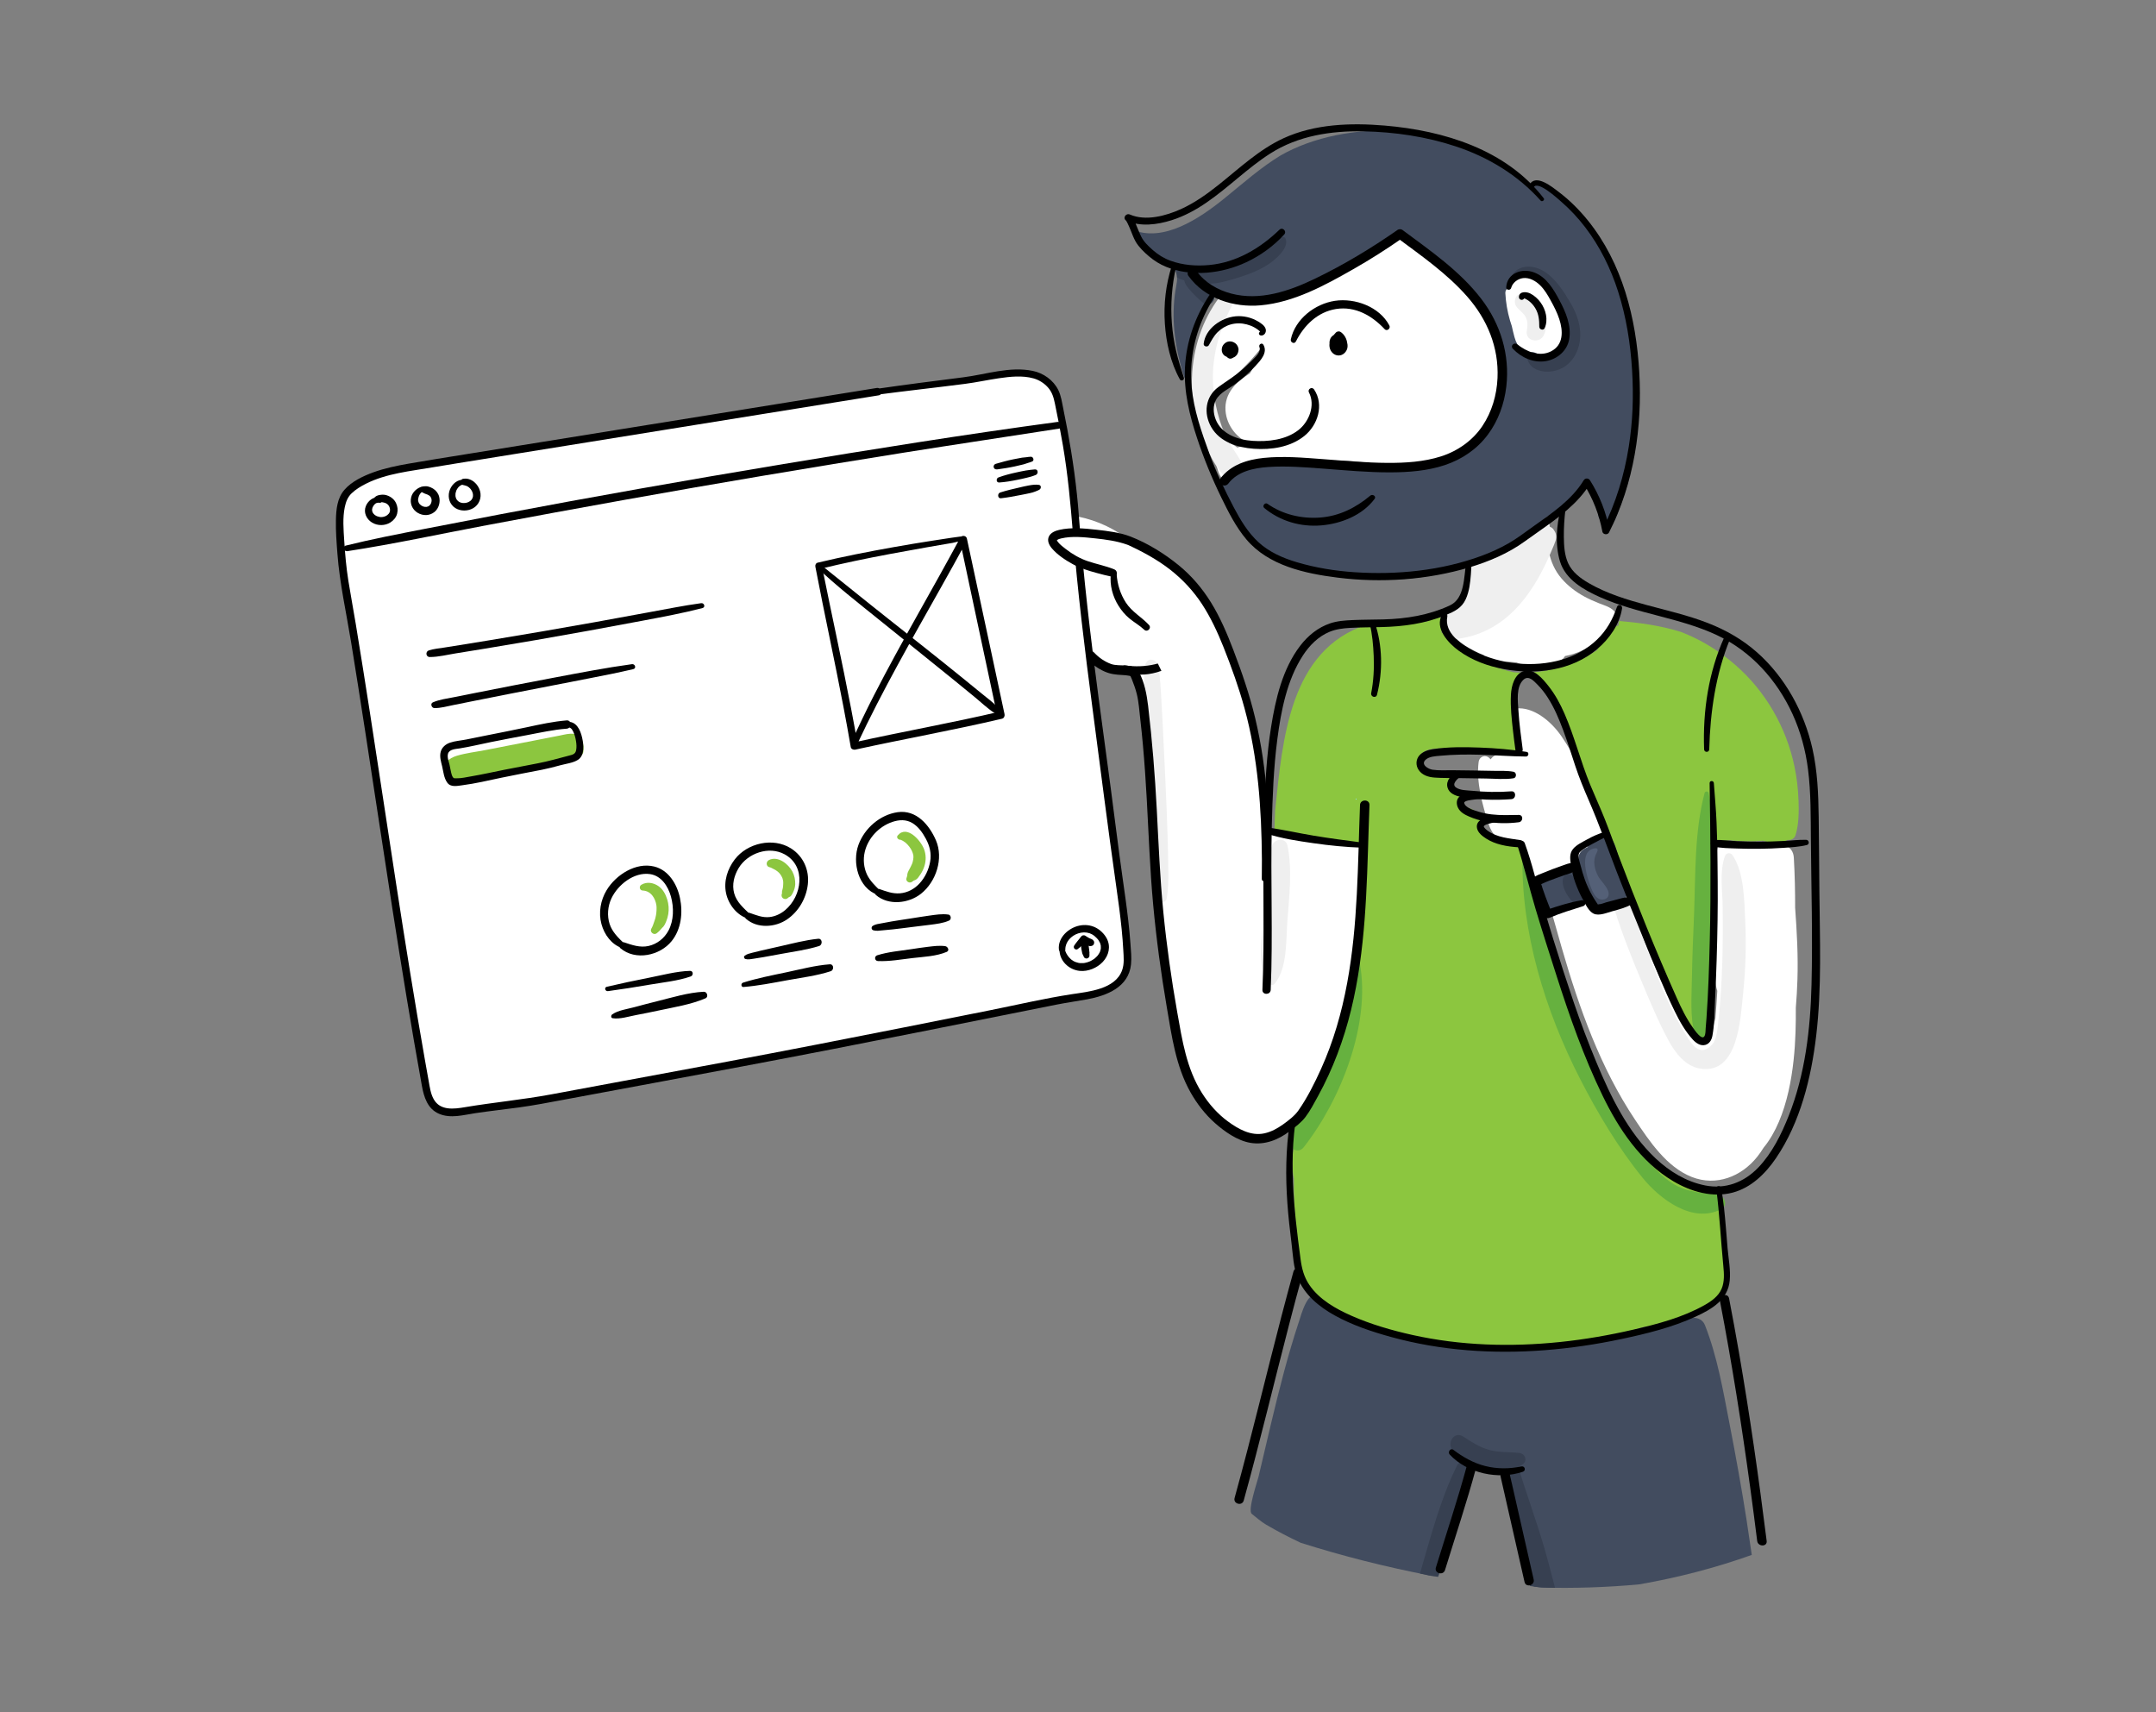 <?xml version="1.0" encoding="UTF-8"?>
<svg id="Layer_1" data-name="Layer 1" xmlns="http://www.w3.org/2000/svg" viewBox="0 0 1360.06 1080">
  <rect x="0" y="0" width="1360.06" height="1080" fill="#808080" stroke="none"/>
  <defs>
    <style>
      .cls-1 {
        fill: #66b13f;
      }

      .cls-1, .cls-2, .cls-3, .cls-4, .cls-5, .cls-6, .cls-7, .cls-8, .cls-9 {
        stroke-width: 0px;
      }

      .cls-3 {
        fill: #8cc63f;
      }

      .cls-4 {
        fill: #546077;
      }

      .cls-5 {
        fill: #fff;
      }

      .cls-6 {
        fill: #424c5f;
      }

      .cls-7 {
        fill: #95e1f6;
      }

      .cls-8 {
        fill: #374051;
      }

      .cls-9 {
        fill: #efefef;
      }
    </style>
  </defs>
  <path class="cls-3" d="m1134.53,504.67c-.21-7.14-1.09-14.29-2.55-21.29-5.14-24.61-18.26-47.44-37.26-63.94-9.05-7.86-19.24-14.47-30.27-19.18-1.37-.58-2.74-1.14-4.12-1.68-12.58-3.95-25.74-5.76-38.91-6.86-.12,1-.31,1.95-.49,2.9-.09.01-.19.01-.28.03-2.52.49-4.18,2.88-5.68,4.77-1.47,1.85-2.88,3.72-4.23,5.67-1.07,1.55-2.22,3.07-3.21,4.67-.08.12-.13.26-.21.39-.59.39-1.19.77-1.78,1.15-6.3,3.99-13.06,7.11-20.19,9.29-9.87,3.03-20.2,4.28-30.41,3.47-9.22-2.07-18.09-5.62-26.21-10.45-7.08-4.21-13-10-19.52-14.86.69-1.11,1.21-2.35,1.5-3.73,1.03-4.96-4.59-8.13-8.36-4.82-.7.61-1.41,1.22-2.11,1.84-12.2.22-24.47,1.19-36.66,1.85-.41.02-.81.06-1.22.08-48.98,15.81-53.24,72.5-57.96,117.11-.22,4.6-.32,9.21-.46,13.81.1.03.19.08.3.1,9.93,2.22,20.38,2.93,30.47,4.22,8.22,1.06,16.45,2,24.69,2.92-.23,13.73-.51,27.47-1.23,41.18-2.58,48.86-11.38,99.82-42.86,139.07-1.52,1.9-1.92,4.52,0,6.39.5.49,1.16.79,1.85,1-.48,1.4-.82,2.85-1.08,4.2-.65,3.41-.97,6.92-.84,10.39.12,3.05.4,6.14,1.01,9.14-.18,9.94.31,19.82,1.35,29.72,1.06,10.06.41,20.97,4.11,30.47,1.73,4.46,4.3,9.54,7.81,12.86.35.33,1.27,1.33,1.69,1.69.17,1.16,2.76,3.1,3.89,3.81,16.83,10.7,33.44,15.72,52.93,20.05,9.71,2.16,19.54,3.69,29.4,4.95,4.91.63,9.82,1.18,14.74,1.69,4.86.5,10.15,1.38,14.96.36.47-.1.88-.26,1.25-.45,8.6.54,17.2.78,25.82.27,21.55-1.3,42.52-5.58,63.03-12,1.64.01,3.27-.08,4.88-.23.95.52,2.06.73,3.26.36,2.16-.66,4.28-1.43,6.37-2.25,4.25-1.28,5.72-.56,9.4-2.9,1.88-.61,5.1-2.64,6.56-3.48,1.37-.78,6.1-2.19,7.26-3.19,2.39-.93,9.09-5.45,10.88-8.1,6.52-9.64,3.36-15.92,1.17-27.29.7-11.03-.03-22.16-2.16-33.09-.31-1.58-2-3.33-3.62-3.58-13.91-2.15-26.7-8.62-37.32-17.77-15.85-13.64-26.64-32.06-35.77-50.92-.05-.13-.11-.25-.17-.38-9.72-23.57-17.12-48.24-24.97-72.48-4.19-12.95-8.14-25.97-12.45-38.88-1.66-4.96-3.33-9.92-5.08-14.84-.14-1.27-.28-2.55-.46-3.82-.39-2.68-.86-5.37-1.59-7.98-.88-3.2-1.91-6.6-3.76-9.42.28-1.07.18-2.24-.49-3.37-1.23-2.09-4.38-3.12-6.49-1.69-.27.19-.57.32-.85.48-2.93-1.61-6.27-2.34-9.54-3.32-1.33-.4-3.18-.94-4.15-1.38-.02-.02-.81-.42-.81-.42-.29-.16-.57-.32-.84-.49-.07-.04-.57-.39-.72-.49-.13-.12-.64-.58-.64-.58-.17-.17-.33-.34-.49-.53-.03-.06-.31-.47-.36-.54-.06-.1-.26-.54-.3-.59-.04-.12-.08-.24-.11-.36.08.22-.06-.41-.09-.58v-.03c.02-.08.04-.17.05-.25-.03.07-.04.09-.05.12v-.02c.04-.1.09-.23.13-.32.23-.62.51-1.26.67-1.92,1.21-4.91-3.82-9.63-8.17-10.77-.7-.18-1.4-.21-2.07-.13,0,0-.01,0-.02-.02-2.39-2.64-2.4-6.52-.03-9.13-2.14-.44-4.2-1.18-6.1-2.46-1.04-.7-1.76-1.48-2.25-2.62-.34-.65-.5-1.36-.47-2.11.07-.49.13-.97.2-1.46.32-.88.72-1.64,1.2-2.33-5.64,1.16-11.82,1.94-16.81-1.05-3.98-2.39-7.87-7.79-4.18-12.11,4.46-5.22,13.25-4.07,19.32-4.02,6.26.05,12.5.23,18.75.5,1.26.84,2.62,1.58,4.05,1.96,1.71.45,3.2.32,4.9-.05.08-.02.18-.03.27-.04.03,0,.05.01.09.02,2.73.54,5.12.82,7.9.54,1.3-.13,2.46-.58,3.68-.98,1.86-.62,3.38-1.84,4.05-3.75.74-2.12.3-4.23,0-6.39-.29-2.07-.6-4.14-.97-6.21-.37-2.09-.69-4.25-1.38-6.26-.44-1.27-.97-2.51-1.49-3.74.3-.15.6-.31.91-.46.14-.07.24-.17.37-.25-.64-3.68-1.02-7.48-.59-11.14.33-2.84,1-5.62,3.1-7.71,1.39-1.39,3.27-2.11,5.22-2.21,1.73-.09,3.2.49,4.75,1.17,1.08.48,1.8,1.36,2.22,2.39,1.56.62,2.39,2.17,3.4,3.65,7.56,11.04,11.11,15.85,13.47,26.39.51,2.29,2.16,4.17,3.14,6.3.39,1.55.77,3.09,1.18,4.63,1.29,4.86,2.85,9.72,4.64,14.42.09.65.19,1.3.26,1.96.55.97,1.09,1.94,1.63,2.91,2.95,7.64,5.95,15.26,9.14,22.8,3.92,9.24,7.95,18.44,12.16,27.55.54,1.17,1.1,2.34,1.64,3.51.6,2.31,1.54,4.6,2.05,6.42,1.4,4.96,2.82,9.82,4.63,14.64,4.18,11.1,8.55,22.13,13.11,33.08,3.66,8.81,7.22,17.74,11.71,26.17,2.04,3.82,4.41,7.42,6.52,11.19,2.12,3.79,3.82,7.85,5.97,11.59.3.52.74.92,1.25,1.19.06.16.12.32.18.48,2.15,5.95,10.96,5.05,11.21-1.5.44-11.59.51-23.19.71-34.79.35-20.29.8-40.58.82-60.88.01-7.5-.03-15-.08-22.51,3.57,1.52,7.54,2.01,11.43,1.19,6.96.86,13.97.91,20.96.32.73.23,1.46.42,2.16.54,1.75.32,3.52.78,5.3.85,1.72.07,3.54-.07,5.2-.54,1.03-.29,1.98-.74,2.82-1.38,2,.34,4.25-.56,5-2.91,2.19-6.93,2.15-15.01,1.94-22.21Z"/>
  <path class="cls-6" d="m1026.37,202.07c-.87-3.46-1.67-7.39-2.85-11.17-.44-3.65-1.2-7.2-2.31-10.67-1.33-12.44-11.15-24.61-17.66-34.57-4.62-7.07-12.19-19.27-21.47-22.13-.59-.73-1.18-1.45-1.82-2.14-1.49-1.62-3.26-3.13-5.25-4.1-1.96-.96-4.2-1.38-6.18-.17-.91.55-1.54,1.29-1.98,2.14-1.61-2.6-3.91-4.89-6.33-6.79-2.38-1.86-4.89-3.59-7.44-5.24-10.97-4.65-21.43-10.43-32.23-15.23-.75-.18-1.51-.37-2.26-.51-5.03-2.3-10.33-4.04-14.99-5.37-2.89-.92-5.8-1.73-8.72-2.44-1.72-.29-3.46-.53-5.23-.7-24.59-2.35-51.41.69-74,11.05-2.57,1.18-5.12,2.5-7.65,3.91-12.77,7.77-23.76,17.57-35.31,26.95-16.08,13.05-38.98,28.4-58.62,19.84.08.21.16.43.29.64,2.49,4.4,5.81,8.31,9.71,11.52,2.17,1.79,3.09,4.39,5.58,5.65,1.71.87,3.39,1.05,4.58,2.66.63.85,2.65,1.1,3.28,1.84s1.76.96,2.45,1.62c.87.83,1.49,1.97,1.91,3.09,1.43,3.81.21,7.72-.39,11.56-1.29,8.32-1.46,16.68-.7,25.06,1,10.2,3.21,20.26,6.41,29.99,1.27-.68,2.24-1.92,2.24-3.61,0-3.93.2-7.88.39-11.84,1.47-.43,2.58-1.66,2.13-3.54-.19-.77-.39-1.53-.58-2.3,3.38-7.95,6.11-16.09,9.06-24.18.57-.33,1.09-.8,1.5-1.48,1.67-2.72,3.49-5.23,5.45-7.57.36.3.75.58,1.2.78,17.53,8.09,36.6,5.13,54.1-1.72,15.93-6.23,31.98-14.39,44.26-26.51.19.04.39.08.58.12,3.99-3.74,8.62-6.63,14.26-6.38,4.85.21,8.23,2.62,11.83,5.59,3.85,3.18,8.39,4.77,12.46,7.58.07-.01.15-.02.22-.03,34.01,19.55,42.12,57.48,39.76,94.16-6.65,9.48-13.27,18.99-19.86,28.51-6.54,2.34-13.16,4.32-19.86,5.93-8.32,1.4-16.63,2.83-24.95,4.26-7.2.73-14.47,1-21.76.9-1.51-.27-2.99-.51-4.41-.74-7.93-1.29-17.68-2.47-26.47-1.29-7.95-1.62-15.86-3.99-23.94-4.44-5.11-.29-10.25.59-14.76,2.53-.84.19-1.68.43-2.47.67-.69.21-1.38.44-2.06.68-1.62-.33-3.38-.16-4.99.77-2.01,1.17-3.59,2.7-4.82,4.42-1.63,1.34-3.07,2.91-4.03,4.82-1.85,3.66-1.12,7.85.51,11.41,2.72,5.92,6.22,11.45,10.22,16.58,2.62,3.37,5.6,6.99,9.13,9.65,2.43,2.8,5.4,5.28,9.22,7.51,10.08,5.87,21.67,9,33,11.42,25.3,5.42,56.4,7.13,81.19-1.42,1.43-.49,2.38-1.31,2.98-2.28,21.76-4.11,42.44-15.73,57.7-31.28,10.16-5.55,18.73-12.91,25.8-22,3.15,6.61,6.34,13.63,6.77,20.78.31,5.26,8.68,8.15,10.89,2.5,5.63-14.45,13.16-35.4,10.7-52.71,1.55-17.93,1.71-35.42.75-53.61-.01-.26.02-.5.03-.76-1.14-6.22-2.71-12.37-4.17-18.2Zm-41.83,17.17c-5.06,8.16-17.74,3.65-24.86.88-.89-.35-1.71-.25-2.37.09-.12-.74-.26-1.47-.39-2.2.17-.48.27-1,.21-1.59-.36-3.63-1.56-7.21-2.64-10.68-.97-3.11-1.72-6.3-2.34-9.5-.65-3.37-1.12-6.78-1.6-10.17-.1-.68-.17-1.44-.24-2.21.19-.44.35-.91.41-1.43,1.38-10.78,12.67-10.02,19.37-4.48,5.28,4.37,8.35,11.28,11.08,17.39,3.1,6.92,7.87,16.66,3.36,23.92Z"/>
  <path class="cls-8" d="m765.64,186c-.05-.09-.09-.17-.14-.26-.45-.86-1.23-1.67-2.16-2.15-2.1-1.55-4.11-3.22-5.98-5.04-1.01-.99-1.96-2.02-2.94-3.04-.07-.07-.14-.14-.2-.22,0,0,0-.01-.01-.02.31-.75.38-1.56.09-2.41-.49-1.39-1.63-2.09-3.03-2.32-.64-.1-1.28-.06-1.93-.07-.88-.01-1.75-.06-2.63-.04-1.37.04-2.82,0-4.1.56-.21.09-.39.22-.55.36.02.08.06.15.07.23.16.43.2.87.17,1.32.19.52.23,1.07.16,1.63,0,.11,0,.21,0,.32,1.3,1.02,2.89,1.6,4.57,1.95.01.06.01.12.02.17.38,1.85,1.49,3.43,2.66,4.86,2.83,3.42,5.98,6.55,9.44,9.33,1.42,1.14,3.84,1.12,5.23-.09,1.36-1.19,2.14-3.35,1.25-5.07Z"/>
  <path class="cls-8" d="m810.87,150.28c-.25-.51-1.03-.93-1.59-.84-2.49.39-3.8,2.33-5.59,3.93-1.69,1.51-3.32,3.06-5.17,4.38-3.92,2.8-8.39,4.63-12.92,6.19-4.77,1.65-9.67,3.11-14.59,4.27-4.84,1.13-9.65.98-14.54,1.66-3.41.47-5.4,5.08-1.8,7.03,6.02,3.26,12.84,1.97,19.17.31,5.78-1.51,11.63-3.34,17.14-5.65,4.6-1.93,9.11-4.45,12.92-7.7,3.34-2.84,9.33-8.72,6.97-13.58Z"/>
  <path class="cls-5" d="m904.97,164.49c-5.63-5.71-13.5-10.45-20.36-13.47-3.35-1.48-6.58-1.23-9.41.08-26.02,20.99-67.17,51.12-100.05,35.78-13.34,13.95-22.9,31.73-22.28,50.81-.05,3.64.15,7.26.76,10.81.03,1.77.17,3.53.42,5.31.64,4.67,1.82,9.33,3.49,13.76.47,1.94,1.05,3.83,1.87,5.72,1.27,2.89,2.47,5.8,3.62,8.74,1.43,3.69,2.89,7.34,4.26,11.03.08.65.24,1.28.47,1.88.49,1.79,1.06,3.46,1.96,5.16,1.64,3.14,5.9,1.68,5.77-1.4,23.17-5.67,46.9-8.69,70.78-8.17,20.76.45,44.21,7.86,64.44,1.12,27.19-9.06,40.4-40.29,36.4-67.16-3.76-25.28-20.24-47.35-42.14-60Zm-109.02,57.35c-.03.28-.09.54-.13.82-1.41,2.49-2.87,4.95-4.24,7.46-1,1.83-2.05,3.62-3.12,5.4-8.59,5.32-16.11,12.45-15.38,23.39.64,9.58,7.56,18.38,16.7,21.27.09.03.19.05.28.08-3.25.61-6.5,1.28-9.73,2.01-.13-.16-.27-.33-.46-.48-1.5-1.23-3.5-1.76-5.15-2.76-1.61-.98-2.84-2.34-4-3.8-2.67-3.33-4.52-7.2-6.12-11.14-1.74-4.3-2.94-8.76-3.59-13.36v-.05c13.54-8.67,25.4-19.37,35.19-32-.07,1.05-.14,2.11-.26,3.16Z"/>
  <path class="cls-9" d="m783.89,293.11c-3.26-6.76-8.88-13.27-11.5-19.76-4.69-11.6-7.46-24.12-7.26-36.66.27-16.81,5.94-33.79,14.63-48.61-3.04-.48-6-1.36-8.75-2.85-11.12,13.8-17.52,30.66-18.91,49.38-1.04,13.98,1.08,28.46,6.38,41.43,3.2,7.82,8.07,19.5,15.55,25.71,2.43-3.87,5.7-6.97,9.85-8.66Z"/>
  <path class="cls-7" d="m855.47,503.75c.41,0,.41.63,0,.63s-.41-.63,0-.63Z"/>
  <path class="cls-5" d="m949.62,184.82c-.07-1.37.59-2.32,1.48-2.82,1.18-7.08,9.1-11.7,16.16-8.23,7.83,3.85,13.35,13.35,16.19,21.26,1.15,3.21,2.09,6.85,2.37,10.47.63,1.87.97,3.82.92,5.72-.35,12.82-15.78,19.33-25.56,11.51-.65-.52-.99-1.15-1.11-1.79-2.25-2.13-3.83-5.09-4.7-8.31-.62-2.29-1.17-4.6-1.68-6.93-.4-1.16-.77-2.33-1.12-3.5-1.67-5.69-2.66-11.48-2.96-17.4Z"/>
  <path class="cls-5" d="m1132.42,572.95c.03-10.59-.22-21.21-.82-31.9-.44-7.88-8.09-9.77-12.96-6.46-6.82-.77-13.57-1.03-20.54-1.03-1.55,0-2.84.37-3.9.96-1.53-5.61-10.93-3.7-10.98,2.17-.16,20.41-.52,40.82-.6,61.23-.03,7.59-2.12,18.99.7,27.08-.33,5.73-.73,11.46-1.18,17.19-.47,1.9-.93,3.8-1.4,5.69-.49,1.95-.69,4.73-1.67,6.51-2.64,4.78-4.77,3.05-8.58-.4-9.9-8.94-17-24.35-22.77-36.14-12.22-24.95-19.88-51.76-28.62-78.04-8.69-26.13-18.45-52.32-34.01-75.26-6.68-9.84-18.04-18.9-28.75-17.64.16,1,.32,2,.48,2.99.34,2.07.68,4.15.99,6.22.68,4.53,1.27,9.09,1.29,13.68,0,1.74-.81,3.27-2.16,4.31-1.5,1.16-2.97,1.24-4.78.98-1.4-.2-2.7-.65-3.9-1.29.24.71.49,1.42.73,2.13-2.65-.73-5.86.02-7.67,1.88-.37.38-.71.79-1.06,1.19-.05-.06-.09-.13-.14-.2-2.45-3.19-6.88-2.02-7.38,1.98-1.55,12.45,2.41,27.15,6.28,38.93,2.67,8.12,9.75,15.31,18.6,12.86,3.68,7.71,7.59,15.32,11.48,22.94,3.02,5.93,6.05,11.84,9.09,17.76,2.34,8.3,4.68,16.6,7.09,24.89,10.9,37.64,24.3,75.43,46.21,108.21,9.07,13.56,19.9,29.81,35.74,36.04,15.41,6.06,31.33-.22,41.28-12.75,1.45-1.83,2.79-3.75,4.03-5.75,15.64-19.05,19.41-51.04,20.12-72.74.17-5.18.22-10.37.19-15.55.49-5.89.83-11.79,1.02-17.71.49-15.12-.35-30.05-1.43-44.99Z"/>
  <path class="cls-5" d="m820.72,528.2c-9.24-2.11-13.04-2.62-21.5-4.34-5.59-54.04-8.69-100.56-40.91-144.94-6.93-12.56-33.49-28.99-45.06-37.45-9.64-7.76-20.73-13.07-33.15-15.62-2.18-.45-4.03.05-5.46,1.06-6.16.17-13.44,16.2-6.75,19.37l34.68,15.87c1.23,1.99-22.93-7.21-21.86-5.18-2.73,15.14,7.59,38.63,4.99,53.79-.72,4.19,18.26,11.72,23.56,11.02,17.48-2.31,13.93,44.24,15.38,56.11,2.59,21.18,3.11,53.23,4.67,74.5,2.63,35.9,6.84,73.36,14.54,108.6,4.97,22.74,19.91,60.05,53.05,56.15,12.62-1.48,22.46-11.06,27.69-21.67,7.58-15.38,16.02-32.76,20.55-49.28,9.54-34.76,18.58-74.23,13.89-110.07-.52-4-15.98-5.46-19.12-5.4l-19.2-2.53Z"/>
  <path class="cls-6" d="m1102,960.11c-3.26-20.95-7.05-41.82-11.08-62.63-4.02-20.75-7.62-41.86-15.39-61.61-3.24-8.26-15.69-3.53-21.22-1.54-13.32,4.8-27.22,7.49-41.14,10.09-16.83,3.14-32.2,5.77-49.33,6.07-8.36-.43-17.3.4-25.69-.47-16.44-1.7-32.8-4.31-49.03-7.43-9.92-1.91-19.74-4.95-29.68-5.91-4.85-2.71-9.65-5.07-14.7-6.82-1.5-1.35-3.24-2.49-4.82-3.77-2.84-2.32-5.62-4.68-8.13-7.37-6.42-6.89-11.12,11.11-12.25,14.48-7.11,21.4-12.63,43.28-17.84,65.2-2.61,10.97-5.14,21.97-7.76,32.94-.75,3.13-7.03,21.41-4.31,23.55,3.03,2.39,5.96,5.01,9.03,6.81,7.06,4.13,14.38,7.94,21.8,11.43,26.67,8.46,53.85,15.27,81.33,20.61,3.98-16.31,7.7-32.69,11.12-49.14,1.5-7.23,6.22-10.99,11.66-11.98.42-3.16,2.23-5.89,5.72-6.85,2.28-.63,5.18-.02,7.28,1.49,3.44.9,6.96,1.57,10.59,1.99.66.08,1.74.15,3.09.2-.9,1.73-1.35,3.75-1.11,6.07.11,1.08.26,2.15.37,3.22,1.97,1.85,3.58,4.29,4.59,7.42,5.78,17.88,9.5,36.2,12.47,54.67,1.3.07,2.58.3,3.86.49.36.04.73.06,1.09.09,20.56.52,41.14-.12,61.66-2.05,24.12-4.21,47.83-10.32,70.88-18.55-1.01-6.9-2.01-13.81-3.08-20.7Z"/>
  <path class="cls-5" d="m911.39,388.01c.13-.3.25-.59.38-.89.41-.7,1.05-1.21,1.79-1.52,1.04-.44,2.22-.37,3.21.13,1.37-3.07,3.12-6.03,4.35-8.67,2.95-6.33,5.42-13.39,9.53-19.08,4.68-6.48,11.38-9.54,18.42-12.83,6.89-3.22,13.8-6.16,20.84-8.96.31-1.07.68-2.12,1.2-3.17.98-1.94,1.69-2.42,3.39-3.6,1.33-.92,2.85.33,2.97,1.69.12,1.34.26,2.2,0,3.66-.27,1.5-.53,3.04-.73,4.55-.37,2.91-.23,5.96.35,8.83,1.22,6.06,3.8,11.85,7.82,16.58,4.09,4.81,9.18,8.66,14.73,11.66,2.88,1.56,5.87,2.86,8.9,4.08,3.23,1.29,6.83,2.22,9.39,4.66,2.12,2.02,1.29,4.8-.69,6.19-1.25,4.67-6.01,9.68-8.73,12.08-6.08,5.36-13.42,8.94-21.32,10.45-.37.76-.92,1.45-1.69,1.97-8.67,5.83-19.58,6.4-28.78,2.04-1.46-.08-2.92-.22-4.37-.39-3.88.13-7.76.24-11.64.39-2.83.11-4.47-2.15-4.53-4.53-2.36-.94-4.68-1.97-6.91-3.16-4.23-2.26-9.22-5.18-12.17-9.28-.38-.2-.75-.44-1.07-.77-.36-.36-.64-.81-.96-1.22-.15-.2-.33-.4-.46-.62-.45-.76-.79-1.62-1.18-2.41-.53-1.09-.98-2.2-1.4-3.33-.15-.41-.33-.82-.46-1.24-.22-.71-.23-1.56-.31-2.31.04-.33.09-.66.13-.99Z"/>
  <path class="cls-9" d="m980.32,334.47c-.52-1.04-1.44-1.78-2.54-2.18-1.69-.95-3.72-1.38-5.72-1.27-1.55,1.5-2.93,3.05-4.69,4.36-1.56,1.17-3.26,2.14-4.81,3.31-3.67,2.79-7.17,5.59-11.16,7.93-4.2,2.46-8.53,4.91-13.04,6.77-3.31,1.37-6.74,2.2-10.25,2.79-2.54,3.37-2.51,8.63-3.55,13.37-2.86,10.01-6.93,11.63-12.55,18.7-4.45,5.6-1.07,15.79,7.13,14.76,32.17-4.07,49.35-30.4,60.7-58.14.12-.27.23-.55.34-.82.1-.25.21-.51.31-.76h-.02c.27-.7.55-1.37.79-2.12.9-2.69.35-4.96-.95-6.68Z"/>
  <path class="cls-9" d="m721.62,426.81c.05-3.11-.1-6.1,1.44-8.9,1.43-2.6,4.98-2.26,6.49,0,1.75,2.62,1.73,5.85,2.04,8.9.32,3.11.53,6.22.73,9.33.4,6.22.74,12.44,1.04,18.67.6,12.44,1.2,24.89,1.8,37.33.6,12.44,1.04,24.88,1.46,37.33.21,6.22.27,12.44.37,18.67.1,6.12.09,12.41-.97,18.45-.63,3.57-6.02,3.22-6.88,0-1.59-5.94-2.05-12.33-2.47-18.45-.44-6.22-.91-12.44-1.23-18.67-.65-12.44-1.28-24.88-1.75-37.33-.47-12.44-.94-24.89-1.41-37.33-.24-6.22-.43-12.44-.57-18.67-.07-3.11-.13-6.22-.07-9.33Z"/>
  <path class="cls-9" d="m1012.64,528.62c18.95,40.36,27.65,86.33,51.13,124.59,3.52,5.73,8.97,14.1,16.58,5.33,2.87-3.3,3.24-11.53,3.71-15.47,1.4-11.81,2-23.67,2.39-35.56.39-11.92.4-23.77.25-35.68-.13-10.25-2.06-22.02,1.41-31.78.77-2.16,3.51-2.53,4.8-.62,7.37,10.88,7.41,28.51,8.02,41.32.74,15.67.25,31.2-1.43,46.8-1.63,15.17-3.02,50.13-26.76,46.54-9.66-1.46-16.08-10.09-20.39-18.12-6.63-12.37-12.07-25.54-17.46-38.48-11.66-28.02-22.97-57.51-25.32-88.04-.12-1.58,2.38-2.27,3.06-.82Z"/>
  <path class="cls-9" d="m796.85,578.8c.73-14.51.86-31.75,5.64-45.54,1.49-4.3,8.57-5.13,9.66,0,3.19,15.03,1.09,32.61-.05,47.87-.92,12.34.11,29.25-7.92,39.31-1.22,1.53-3.74.86-4.64-.59-6.84-11.05-3.31-28.61-2.69-41.04Z"/>
  <path class="cls-9" d="m956.5,193.23c-1.95-2.79-.7-7.76,3.28-7.88,11.94-.37,18.85,16.66,14.01,26.24-2.68,5.3-11.76,3.64-10.64-2.88.51-2.97.73-5.81-.65-8.59-1.44-2.91-4.23-4.33-6.01-6.88Z"/>
  <path class="cls-1" d="m1067.3,617.16c.19-13.71.87-27.45,1.38-41.16.93-24.82.22-51.65,6.62-75.8.32-1.2,2.26-1.28,2.53,0,5.31,24.34,3.45,51.01,3.28,75.8-.09,12.95-.06,25.92-.37,38.87-.3,12.34.29,25.86-3.32,37.73-1.21,3.97-7.31,4.24-8.4,0-2.9-11.29-1.89-23.84-1.73-35.44Z"/>
  <path class="cls-1" d="m1083.2,753.41c-12.59-1.16-22.1-1.66-32.47-10.05-8.26-6.69-14.8-15.54-20.81-24.2-12.11-17.47-21.8-36.69-30.42-56.09-11.71-26.35-19.49-53.81-25.64-81.73-5.02-13.91-9.45-28.02-13.43-42.26-1.07,48.92,14.27,98.37,36.41,141.62,10.96,21.4,24.06,43.34,39.21,62.05,10.94,13.51,31.58,29.32,49.7,19.98,4.84-2.5,2-8.89-2.55-9.31Z"/>
  <path class="cls-1" d="m813.08,716.73c10.69-17.45,20.81-33.91,27.44-53.49,6.17-18.23,8.68-37.26,13.95-55.69.44-1.53,3.01-1.73,3.33,0,7.07,38.23-12.03,86.42-35.48,116.23-4.11,5.23-12.66-1.46-9.23-7.05Z"/>
  <path class="cls-8" d="m954.31,172.75c5.04-6.26,13.7-5.41,19.93-1.45,7.07,4.5,12.12,12.38,16.3,19.46,4.37,7.39,7.32,15.78,6.06,24.46-1.09,7.49-5.42,14.63-12.59,17.63-3.68,1.54-7.97,2.03-11.87,1.15-4.6-1.03-7.73-3.44-8.84-8.12-.6-2.55,2.51-4.45,4.67-3.53,4.91,2.1,10.03,4.3,14.88.7,5.53-4.11,6.13-12.33,4.62-18.51-1.98-8.13-7.26-15.61-12.28-22.15-4.47-5.81-11.9-11.18-19.56-7.96-1,.42-2.02-.81-1.31-1.68Z"/>
  <path class="cls-8" d="m922.95,906.08c5.31,3.44,10.52,6.92,16.72,8.56,6.24,1.65,12.39,1.14,18.7,1.85,3.83.43,5.46,5.02,2,7.31-13.02,8.61-34.72,2.25-44.08-9.17-3.68-4.48,1.06-12.16,6.66-8.54Z"/>
  <path class="cls-8" d="m919.26,924.18c-10.47,20.91-16.88,45.56-23.49,68.36,3.69.84,7.75,1.76,11.43,2.1.5-1.22,1.06-3,1.51-4.32,6.46-21.23,14.14-43.05,16.75-64.88.47-3.89-4.75-4.18-6.2-1.27Z"/>
  <path class="cls-8" d="m961.61,984.48c.49,2.57,1.01,5.14,1.52,7.7.73,2.99,1.24,5.22,1.92,8.21,5.3.96,10.66,1.12,15.9,1.17-1.96-7.71-3.98-15.4-6.14-23.05-5.18-18.35-11.99-36.05-17.32-54.31-1.09-3.72-6.58-2.16-5.81,1.59,3.97,19.39,6.23,39.2,9.93,58.69Z"/>
  <path class="cls-2" d="m973.82,125.05c-23.73-30.74-63.02-42.68-100.29-45.84-21.27-1.8-44.15-1.07-63.86,8-15.36,7.07-27.8,18.89-40.88,29.32-7.4,5.9-15.2,11.47-23.86,15.38-9.42,4.26-22.2,7.73-32.13,3.42-2.62-1.14-4.84,2.34-2.29,3.92-.51-.32-.11-.05.09.27.28.45.51.93.74,1.4.65,1.32,1.21,2.67,1.78,4.02,1.05,2.5,1.95,5.17,3.31,7.52,2.01,3.46,5.25,6.57,8.27,9.14,3.33,2.84,6.96,5.1,11.01,6.75,16.03,6.51,35.17,4.24,50.53-2.97,8.93-4.19,17.21-10.17,23.86-17.46,1.84-2.02-1.03-4.93-3.01-3.01-12.15,11.74-27.18,20.68-44.3,22.26-8.18.76-16.66.11-24.42-2.71-4.11-1.49-7.83-3.79-11.1-6.68-2.64-2.33-5.61-5.08-7.23-8.26-1.34-2.63-2.36-5.44-3.53-8.15-.86-1.99-1.75-4.85-3.71-6.06l-2.29,3.92c9.05,3.91,19.42,2.55,28.59-.34,7.9-2.49,15.23-6.48,22.04-11.16,13.92-9.55,25.84-21.73,40.08-30.84,17.62-11.27,38.33-14.46,58.96-14.05,19.65.39,39.59,3.33,58.27,9.54,20.4,6.78,39.05,18.04,53.42,34.15.92,1.03,2.82-.38,1.95-1.51h0Z"/>
  <path class="cls-2" d="m762.75,186.39c-8.91,13.65-14.41,29.1-15.23,45.43-.77,15.4,2.86,30.14,7.66,44.64,4.27,12.9,9.34,25.25,15.3,37.46,4.48,9.18,9.15,18.48,15.77,26.33,13.96,16.56,37.05,21.54,57.57,24.11,27.53,3.45,56.56,1.47,83.18-6.48,12.37-3.7,24.55-8.87,35.03-16.5,11.84-8.63,24.77-16.55,34.58-27.59,2.37-2.67,4.52-5.52,6.37-8.57h-3.94c5.83,9.23,9.79,19.38,11.78,30.12.35,1.91,3.32,2.24,4.18.55,15.8-31.08,21.07-66.45,19.1-101.03-1.94-34.11-10.63-68.85-32.47-95.85-5.41-6.68-11.55-12.82-18.42-18-3.79-2.86-14.41-11.73-18.32-4.53-.99,1.83,1.79,3.46,2.79,1.63,2.4-4.41,15.16,7.35,17.21,9.14,5.55,4.82,10.6,10.23,15.07,16.07,9.31,12.17,16.15,26.05,20.8,40.62,5.13,16.06,7.79,32.81,8.8,49.61s.43,32.26-2.08,48.16c-2.85,18-8.15,35.61-16.42,51.88l4.18.55c-2.06-11.09-6.23-21.67-12.25-31.2-.92-1.45-3.03-1.5-3.94,0-7.56,12.43-20.11,20.82-31.74,29.07-5.17,3.67-10.17,7.55-15.68,10.71s-11.17,5.72-17.06,7.89c-25.33,9.34-53.32,12.12-80.15,10.33-12.27-.82-24.52-2.8-36.33-6.3-8.83-2.62-17.44-6.38-24.29-12.69-6.66-6.14-11.34-14.02-15.53-21.96-5.79-11-11.12-22.24-15.38-33.92-4.93-13.53-9.83-27.45-11.15-41.88-1.42-15.56,1.32-30.89,7.89-45.05,1.77-3.8,3.79-7.48,5.99-11.05,1.13-1.83-1.71-3.46-2.87-1.68h0Z"/>
  <path class="cls-2" d="m749.75,174.1c10.29,14.24,28.48,20.03,45.52,18.49,21-1.9,40.48-12.58,58.49-22.84,10.6-6.04,20.91-12.58,30.9-19.57h-3.02c15.3,11.37,31.2,22.44,43.86,36.83,12.71,14.45,20.02,32.05,19.17,51.45-.47,10.73-3.54,21.28-9.53,30.25s-15.43,15.75-26.04,19.14c-10.89,3.48-22.4,4.17-33.76,4.12-13.73-.06-27.41-1.37-41.09-2.39-12.18-.91-24.69-2-36.89-.76-10.6,1.07-20.99,4.33-27.64,13.15-2.31,3.07,2.87,6.05,5.16,3.02,5.78-7.67,16.13-9.8,25.17-10.42,11.52-.78,23.2.16,34.69,1.03,14.05,1.06,28.09,2.39,42.19,2.35,11.59-.03,23.46-.9,34.52-4.59,10.83-3.62,20.22-9.97,27.09-19.15,6.6-8.82,10.41-19.49,11.68-30.38,2.34-20.02-3.65-39.51-15.85-55.39-13.51-17.58-32.11-30.34-49.72-43.43-.78-.58-2.23-.55-3.02,0-16.58,11.59-34.04,22.08-52.28,30.86-16.23,7.82-34.7,14.07-52.75,9.28-8.5-2.26-16.5-6.86-21.71-14.08-2.23-3.09-7.42-.11-5.16,3.02h0Z"/>
  <path class="cls-2" d="m817.45,215.45c5.12-10.2,13.71-18.69,25.35-20.54,12.09-1.91,22.68,4.15,30.65,12.69,1.52,1.63,3.98-.44,2.99-2.31-6.24-11.81-21.61-17.44-34.33-15.54-12.66,1.9-25.1,11.5-27.83,24.36-.39,1.82,2.23,3.17,3.16,1.33h0Z"/>
  <path class="cls-2" d="m795.35,211.62c2.23.28,3.64-2.06,3.08-4.07-.62-2.21-3.02-3.72-4.88-4.83-4.2-2.5-9.26-3.66-14.13-3.2-9,.85-19.02,7.72-20.11,17.31-.2,1.78,2.48,2.33,3.28.89,1.64-2.94,3.06-5.76,5.48-8.16,2.34-2.33,5.24-4.07,8.43-4.94,3.26-.89,6.72-.85,9.99.01,1.69.45,3.31,1.06,4.83,1.92.8.45,1.58.95,2.31,1.5.26.2.6.42.82.66.41.47.25.63.58.49-1.3.54-1.08,2.23.33,2.41h0Z"/>
  <path class="cls-2" d="m794.47,218.94c1.28,3.02-2.76,6.49-4.58,8.35-2.11,2.15-4.33,4.18-6.61,6.16-4.63,4.01-9.78,7.08-14.7,10.69-8.23,6.04-9.47,16.54-4.53,25.22,5.39,9.47,16.69,12.98,26.93,13.71,10.99.78,22.95-.98,31.77-8.03,8.59-6.86,12.65-19.73,6.22-29.36-1.34-2-4.34-.26-3.23,1.89,4.16,8.09.06,18.51-6.75,23.78-7.95,6.15-19.07,7.37-28.8,6.73-9.28-.61-19.71-4.2-23.34-13.59-1.52-3.91-1.8-8.56.27-12.33,2.49-4.54,8.07-6.92,12.09-9.91,4.65-3.45,8.97-7.27,12.88-11.54,3.17-3.46,7.75-8.26,4.9-13.22-.96-1.67-3.22-.2-2.51,1.47h0Z"/>
  <path class="cls-2" d="m844.38,214.51c.22.29.42.59.61.91.1.17.19.35.28.53.01.03.14.29.04.07-.11-.24.08.22.08.23.12.34.21.69.27,1.05,0,.02.05.25.04.25-.02,0-.03-.43-.02-.16,0,.22.03.44.02.66,0,.02-.02.25-.02.25-.03-.01.11-.51,0-.11-.04.14-.08.28-.12.42-.11.37.22-.41-.04.07-.07.13-.24.31-.27.44.05-.25.26-.3.08-.11-.05.05-.1.11-.15.16s-.11.1-.16.15c-.14.14-.26.1.13-.08-.13.06-.24.17-.36.23-.06.04-.13.06-.19.1-.24.14.49-.15.1-.05-.13.03-.29.05-.41.1.45-.17.42-.03.2-.04-.07,0-.15,0-.21,0-.24.02.27.03.29.04-.04-.03-.21-.05-.25-.06-.06-.02-.12-.05-.18-.06-.21-.02.39.22.23.09-.07-.06-.27-.2-.37-.22.02,0,.36.35.24.18-.03-.05-.1-.09-.14-.13-.07-.07-.41-.48-.15-.13s-.08-.15-.13-.24c-.06-.11-.12-.23-.18-.35-.14-.26.17.51.1.22-.02-.06-.04-.13-.06-.19-.04-.13-.07-.26-.1-.39-.01-.06-.02-.2-.05-.26.03.06.05.6.04.26-.01-.29,0-.57,0-.86,0-.31-.11.57-.03.27.02-.07.03-.15.05-.23.05-.22.11-.43.19-.64.03-.08.06-.16.09-.23.11-.31-.22.43-.06.15.11-.19.2-.4.31-.59.21-.36.43-.72.68-1.06.06-.09.13-.18.2-.28.19-.27.01.01-.09.11.16-.16.29-.36.43-.53.29-.35.59-.69.89-1.03l-3.06.4c-.59-.46-.03,0,.09.11.13.13.26.26.39.39.07.08.14.16.21.24.22.24-.29-.41-.1-.14.13.2.27.39.39.59.1.16.18.32.27.48.05.09.09.19.14.28.13.24-.1-.24-.1-.24.1.43.3.84.39,1.28.02.08.03.15.05.23.09.43-.04-.15-.02-.19-.05.14.04.47.05.63,0,.18,0,.37,0,.55,0,.1-.06.45,0,.08.08-.42-.03.12-.04.16-.05.28-.16.06.08-.13-.04.03-.09.15-.11.2-.13.27.34-.43.15-.2-.06.08-.3.27.02,0,.29-.24.13-.11.05-.06-.31.19.21-.09.25-.09-.08,0-.79.2-.29.09.45-.09-.07-.03-.19-.02-.37.02.2.02.25.05-.07-.03-.18-.03-.26-.05-.15-.04-.36-.15-.51-.16.01,0,.46.24.28.11-.09-.06-.2-.1-.29-.16-.03-.02-.18-.14-.22-.15.05,0,.44.39.16.12-.12-.11-.24-.22-.35-.34-.38-.42.26.41-.06-.06-.12-.18-.22-.36-.32-.55-.19-.36.18.53,0,0-.05-.15-.1-.31-.13-.47-.02-.07-.02-.2-.05-.27.02.06.03.6.04.22,0-.15.05-.4.01-.55.1.34-.1.49-.02.23.02-.09.04-.18.07-.26.02-.06.09-.21.09-.26,0,.07-.27.51-.07.19.05-.08.33-.52.08-.16s.19-.12.23-.19c-.02.04-.5.33-.19.15.05-.03.1-.06.15-.09.07-.04.14-.07.21-.11.24-.15-.5.16-.23.09.14-.03.27-.09.4-.13.06-.01.18-.02.23-.05-.11.05-.61.04-.21.03.14,0,.28,0,.41,0,.35,0-.24-.03-.27-.04.06.03.16.03.23.05.07.02.15.05.22.07.23.06.05.16-.24-.1.04.04.11.05.15.08.33.22-.08-.05-.14-.13.03.04.13.12.17.16.17.14.02.23-.13-.2.03.08.3.54.11.14-.18-.38-.03.07.01.16-.2-.53-.04-.47-.05-.27,0,.08-.04.47.02.04.06-.47-.07.13-.08.21-.02.2.11-.26.12-.27-.04.05-.07.15-.11.21-.04.07-.08.13-.12.2-.1.18-.21.09.15-.18-.09.07-.27.23-.32.33.17-.3.39-.26.19-.15-.06.04-.13.08-.19.11-.2.13-.13-.1.24-.1-.03,0-.2.05-.21.06-.02.01.55-.05.33-.04-.12,0-.33-.05.02.03.42.09.09.02.02-.01-.22-.12.5.31.17.08-.04-.03-.14-.1-.18-.11s.44.32.25.18c-.07-.05-.23-.27,0,.03s.08.09.02,0c-.23-.38.12.44.03.09-.02-.07-.04-.14-.06-.21-.11-.35.02.48.02.21,0-.13,0-.26,0-.38,0-.33-.02.24-.04.27.03-.05.04-.16.05-.21.02-.06.06-.14.07-.2,0,.02-.23.42-.11.29.04-.05.08-.12.11-.18.12-.23-.35.42-.11.17.17-.18.09.09-.2.15.03,0,.19-.11.19-.11,0,0-.45.18-.24.11.27-.09-.5,0-.23.02.07,0,.17.01.24,0,.2-.03-.27-.01-.29-.04,0,0,.22.07.24.07-.23.06-.42-.22-.13-.04.07.04.14.1.21.13.21.11-.34-.35-.1-.07.02.03.16.18.17.18-.06-.01-.34-.43-.09-.09.03.04.05.14.09.16-.12-.32-.16-.4-.11-.24.02.06.04.12.05.18.02.02-.07-.51-.04-.28.06.42-.06-.08.04-.15.02-.01-.08.24-.07.25l.1-.27c-.1.15-.09.16.02,0l.09-.11c-.04.05-.09.1-.14.15-.09.08-.06.06.06-.04.15-.11.15-.11,0-.01-.28.16.11-.09.15-.05,0,0-.25.06-.26.07.07-.13.48-.03.18-.05.33.06.41.07.24.03-.11-.03-.09-.02.07.04.42.19-.21-.19.17.1.14.11.17.13.09.06-.11-.12-.06-.05.15.21,0-.02-.12-.2-.11-.2.03.02.19.47.09.18-.11-.32.05.18.02.22,0-.01.02-.52-.02-.06s.12-.2-.05.21c-.08.18-.09.2,0,.06l-.19.25s-.45.28-.15.12l-.29.13c-.35.03-.44.05-.28.05.23,0-.3-.04-.27-.03.42.07-.47-.16-.07-.01.05.02.24.19-.02-.03-.3-.25.01.06.05.07-.06-.02-.27-.37-.13-.13-.15-.26-.21-.54-.14-.84-.21.91.2,1.82,1.08,2.19s1.81.02,2.32-.76c1.06-1.63.04-3.68-1.61-4.38-1.79-.76-3.83.25-4.33,2.14-.43,1.6.28,3.33,1.68,4.19,1.53.93,3.6.41,4.79-.83,1.23-1.3,1.44-3.22.59-4.78-.75-1.39-2.22-2.31-3.78-2.42-3.08-.21-5.03,3.2-4,5.9.61,1.6,1.9,2.66,3.63,2.8,1.33.11,2.69-.58,3.54-1.58,1.03-1.22,1.54-2.76,1.21-4.35s-1.55-2.72-3.01-3.27c-2.48-.93-5.68.28-6.83,2.68-1.41,2.94-.25,6.35,2.29,8.25,1.33,1,3.11,1.35,4.73,1.01.84-.18,1.66-.63,2.26-1.24.84-.85,1.18-1.97,1.31-3.13.36-3.17-1.1-6.63-3.6-8.61-.52-.41-1.08-.77-1.79-.74-.65.03-1.34.24-1.79.74-1.53,1.69-3,3.42-3.7,5.63-.64,1.99-.42,4.32.72,6.09,1.3,2.01,3.5,3.1,5.89,2.59,2.15-.46,3.97-2.53,4.37-4.66.53-2.76-.69-5.33-2.64-7.23-.66-.65-1.71-.71-2.44-.15-.66.51-1.03,1.65-.48,2.4h0Z"/>
  <path class="cls-2" d="m777.19,220.59c.02-.09.05-.17.08-.25-.12.44-.12.29-.02.12.16-.27-.33.32-.08.11.07-.06.13-.12.2-.18l-.4.31c.07-.06.14-.1.22-.14l-.48.2c.19-.06.39-.1.58-.17l-1.67-.22c.06.04.11.08.17.12l-.44-.34c.16.13.3.27.42.43l-.34-.44c.15.19.27.4.36.63l-.22-.52c.11.27.18.55.22.84l-.08-.58c.04.32.04.63,0,.95l.08-.59c-.05.34-.14.66-.27.98l.22-.53c-.11.25-.24.48-.4.69l.35-.45c-.15.19-.32.36-.51.51l.46-.35c-.18.13-.37.24-.58.33l.54-.23c-.06.03-.13.05-.19.07l1.74.23-.08-.06.46.35c-.55-.43-1.06-.9-1.49-1.46l.36.46c-.21-.28-.39-.57-.52-.89l.23.55c-.08-.19-.13-.39-.16-.59l.08.62c-.02-.17-.02-.34,0-.51l-.08.62c.03-.18.07-.35.14-.51l-.23.56c.06-.12.12-.23.2-.34l-.36.47c.07-.09.15-.17.25-.24l-.47.37c.09-.07.19-.12.29-.17l-.56.24c.14-.06.29-.1.44-.12l-.62.08c.18-.02.35-.02.53,0l-.63-.08c.25.03.48.09.71.18l-.56-.24c.21.09.4.2.58.34l-.48-.37c.14.11.27.24.38.38l-.37-.48c.09.13.17.26.23.4l-.24-.56c.04.11.07.22.09.34l-.08-.62c.02.14.02.28,0,.43l.08-.62c-.02.15-.06.29-.12.43l.24-.56c-.07.15-.15.29-.25.42l.37-.47c-.1.13-.22.24-.35.34l.47-.37c-.17.13-.35.23-.54.31l.56-.24c-.22.09-.45.15-.68.18l.62-.08c-.26.03-.52.03-.78,0l.62.08c-.21-.03-.42-.09-.62-.17l.56.23c-.18-.08-.34-.17-.49-.29l.47.36c-.12-.1-.22-.2-.31-.32l.36.47c-.1-.14-.18-.28-.25-.44l.23.56c-.08-.18-.13-.37-.16-.57l.08.62c-.03-.25-.03-.49,0-.74l-.08.62c.04-.25.11-.49.2-.72l-.24.56c.11-.26.25-.5.42-.73l-.37.48c.17-.22.37-.42.59-.6l-.48.37c.18-.14.38-.25.59-.35l-.57.24c.22-.09.44-.15.67-.18l-.63.08c.26-.03.51-.03.77,0l-.63-.09c.29.04.56.12.83.24l-.57-.24c.26.12.51.26.74.44l-.48-.37c.2.16.38.34.55.54l-.37-.48c.16.21.29.43.39.66l-.24-.57c.08.21.14.42.17.64l-.08-.63c.03.25.03.49,0,.74l.08-.63c-.04.28-.11.54-.21.8l.24-.56c-.11.26-.24.49-.41.72l.37-.48c-.15.2-.33.37-.52.52l.48-.37c-.18.13-.36.24-.57.33h2.37c-.14-.07-.26-.15-.38-.24l.47.37c-.13-.11-.25-.22-.35-.36l.37.47c-.13-.17-.23-.35-.32-.54l.24.56c-.1-.24-.17-.48-.2-.74l.08.62c-.04-.3-.04-.61,0-.91l-.08.62c.04-.28.12-.55.23-.81l-.23.55c.1-.21.21-.41.36-.6l-.36.47c.12-.15.25-.28.4-.4l-.47.36c.14-.1.28-.19.44-.26l-.55.23c.08-.03.16-.06.25-.09l-2.24-.59c.07.06.12.12.18.19l-.36-.47c.06.09.11.18.16.28l-.23-.55c.05.14.08.28.11.43l-.08-.61c.02.15.02.3,0,.45l.08-.6c-.03.18-.07.34-.14.51l.22-.53c-.07.16-.16.31-.26.45l.34-.44c-.11.13-.23.25-.36.36l.44-.34c-.25.18-.49.34-.73.53l.42-.33c-.08.06-.16.11-.26.15l.47-.2-.06.02c-.73.27-1.27.79-1.38,1.6-.1.72.23,1.57.92,1.91.41.21.71.3,1.14.36.62.08,1.2-.08,1.74-.37.6-.32,1.16-.92,1.47-1.52.77-1.49.7-3.35-.56-4.55-.59-.56-1.44-.83-2.24-.59-1.18.35-2.27,1.19-2.81,2.32-.58,1.21-.73,2.44-.48,3.76.24,1.23,1.05,2.34,2.11,3,.22.14.48.25.73.33.65.21,1.3,0,1.88-.27.38-.18.71-.44,1.04-.71.48-.4.91-.94,1.18-1.5.38-.78.59-1.52.64-2.39s-.18-1.66-.54-2.42c-.63-1.36-1.96-2.37-3.37-2.79s-3.04-.24-4.23.6-2.06,1.96-2.34,3.34c-.32,1.58,0,3.11,1.09,4.33.83.94,2.2,1.41,3.43,1.39s2.52-.48,3.42-1.37c1-1,1.51-2.6,1.06-3.97-.84-2.54-4.08-3.99-6.47-2.59-1.56.91-2.14,2.79-1.75,4.49.31,1.37,1.33,2.57,2.4,3.44.39.32.77.66,1.23.85.83.35,1.6.14,2.35-.26.47-.25.92-.61,1.27-1.02.85-1.01,1.28-2.15,1.39-3.46.09-1.06-.19-2.27-.76-3.17-.4-.63-.86-1.08-1.46-1.5-.82-.58-1.93-.42-2.69.16-.38.29-.64.66-.91,1.05-.43.62-.67,1.44-.62,2.19.06.89.63,1.62,1.54,1.74.85.11,1.74-.41,1.95-1.27h0Z"/>
  <path class="cls-2" d="m953.26,181.65c.9-3.33,4.14-5.83,7.54-6.23,4.05-.48,8.03,1.83,10.8,4.58,2.79,2.76,4.77,6.19,6.65,9.6,2.08,3.77,4.06,7.62,5.4,11.72,2.45,7.48,2.72,16.27-5.24,20.31-7.23,3.67-15.41.22-21.27-4.44-1.94-1.54-4.58.9-2.79,2.79,5.31,5.58,13.06,9.1,20.85,7.8,7.19-1.21,13.47-6.55,14.71-13.89,1.44-8.51-2.22-17.12-6.15-24.46-3.74-6.99-8.14-14.59-15.94-17.57s-17.16.49-17.67,9.38c-.1,1.8,2.65,2.12,3.11.42h0Z"/>
  <path class="cls-2" d="m961.61,187.89c.03-.08-.36.4-.36.37-.14,0-.14,0,0,0,.11,0,.22,0,.33,0-.22-.02.37.1.38.1.59.17-.17-.12.35.14.8.4,1.73,1,2.34,1.48,1.66,1.32,2.91,2.84,3.92,4.55,2.12,3.57,2.47,7.4,2.45,11.6,0,1.68,2.56,2.57,3.34.9,2.47-5.28.76-11.76-2.55-16.29-1.68-2.29-3.84-4.24-6.36-5.56-2.21-1.15-6.73-1.68-7.27,1.77-.35,2.24,2.64,3.13,3.43.94h0Z"/>
  <path class="cls-2" d="m984.43,320.99c-2.52,10.5-3.54,22.63-.36,33.11,3.51,11.56,15.01,18,25.36,22.61,23.66,10.55,50.12,12.87,73.59,23.9,21.54,10.13,37.87,28.23,47.72,49.72,5.1,11.13,8.33,23.09,9.84,35.22,1.84,14.69,1.64,29.58,1.77,44.36.26,30.4,1.17,60.87.4,91.26-.71,28.02-3.98,56.32-14.35,82.56-4.62,11.68-10.52,23.67-19.31,32.81-8.9,9.25-20.63,13.73-33.42,11.21-23.94-4.73-41.63-25.51-53.24-45.63-5.96-10.32-10.88-21.2-15.44-32.2-5.17-12.46-9.96-25.06-14.29-37.84-8.97-26.44-17.27-53.18-24.62-80.12-1.84-6.76-3.82-13.45-6.2-20.05-1.04-2.89-5.63-1.72-4.67,1.29,4.26,13.29,7.51,26.85,11.49,40.22,4.2,14.06,8.73,28.05,13.2,42.03,8.2,25.66,17.23,51.27,29,75.55,10.27,21.19,24.02,41.89,44.71,54.13,11.09,6.56,24.69,10.52,37.47,7.12,11.68-3.11,20.63-11.96,27.25-21.69,15.34-22.54,22.22-50.55,25.38-77.27,3.59-30.34,2.27-61.12,2-91.59-.14-15.49-.22-30.98-.43-46.47-.19-14.44-.77-29-3.98-43.13-5.2-22.92-17.1-44.8-34.77-60.48-9.24-8.2-19.87-14.27-31.36-18.71-12.35-4.77-25.28-7.74-38.04-11.17-12.7-3.42-25.51-7.3-36.96-13.95-5.17-3-10.3-6.85-12.89-12.42-2.38-5.13-2.71-11.27-2.76-16.84-.05-5.69.32-11.48,1-17.12.21-1.78-2.7-2.13-3.11-.42h0Z"/>
  <path class="cls-2" d="m963.09,474.27c-9.73-1.52-19.63-2.36-29.48-2.72s-19.93-.5-29.63,1c-3.1.48-6.47,1.52-8.61,3.96-2.27,2.59-2.36,6.31-.47,9.13,2.3,3.43,6.25,4.56,10.18,4.84,4.97.35,10.02.23,15,.32,5.77.11,11.54.19,17.31.27,5.69.07,11.75.73,17.38-.15,2.07-.33,2-3.73,0-4.11-4.04-.77-8.33-.51-12.44-.58-4.45-.08-8.9-.16-13.35-.23-4.29-.07-8.57-.11-12.86-.16s-8.41.29-12.47-.33c-2.71-.41-7.59-3.28-4.35-6.27,2.28-2.11,6.23-2.25,9.12-2.52,8.37-.79,16.78-.9,25.18-.66,9.7.28,19.38,1.06,29.08,1.14,1.62.01,2.09-2.65.39-2.92h0Z"/>
  <path class="cls-2" d="m918.73,486.87c-3.3,2.18-6.81,5.52-5.59,9.9,1.03,3.7,5.08,5.27,8.5,5.88,10.42,1.86,21.23,2.24,31.77,1.44,3.15-.24,3.18-5.19,0-4.94-8.41.65-16.87.44-25.26-.38-2.98-.29-7.02-.22-9.6-2-3.1-2.13.73-5.32,2.53-6.85,1.67-1.42-.52-4.26-2.35-3.04h0Z"/>
  <path class="cls-2" d="m937.22,500.25c-1.64.22-3.37-.19-5.03-.2-2.19,0-4.41.06-6.57.42-1.81.3-3.77.85-5.13,2.15-1.86,1.78-1.83,4.63-.77,6.82,1.4,2.92,4.28,4.43,7.12,5.65,3.25,1.4,6.62,2.42,10.1,3.07,6.95,1.29,14.12,1.39,21.12.5,2.85-.36,3.06-4.67,0-4.62-5.73.09-11.48.33-17.19-.35-2.83-.33-5.64-.92-8.37-1.76-2.47-.76-5.49-1.67-7.5-3.38-.71-.6-1.56-1.66-1.26-2.67-.11.38.27-.17.58-.33,1.27-.65,2.85-.82,4.25-1.03,3.07-.47,6.07-.6,9.03-1.59,1.37-.46,1.25-2.91-.36-2.69h0Z"/>
  <path class="cls-2" d="m942.56,515.64c-4.16-.53-11.96.91-10.82,6.76.57,2.91,3.42,5.03,5.74,6.54,2.83,1.85,6.08,3.08,9.35,3.91,3.8.97,7.7,1.41,11.61,1.61,2.56.14,3.21-4.12.61-4.54-7.03-1.14-14.63-1.59-20.59-5.94-1.06-.77-2-1.55-2.45-2.61.1.24.11.25.03.02-.05-.25-.06-.22-.01.09,0-.11-.01-.21,0-.32-.06.33-.06.37-.02.13.02-.1.05-.2.09-.29-.12.28-.13.32-.02.1.13-.19.11-.18-.05.04.07-.09.15-.17.23-.25.08-.08.17-.16.26-.24-.19.14-.18.14.02,0,.23-.15.46-.28.7-.41.36-.18.27-.13.52-.23.3-.11.61-.21.92-.3,1.41-.4,2.84-.75,4.28-1.02.76-.14,1.23-1.01,1.12-1.72-.13-.83-.74-1.26-1.54-1.36h0Z"/>
  <path class="cls-2" d="m1139.39,529.74c-4.82-.14-9.69.52-14.51.74s-9.7.4-14.55.42-9.71-.08-14.56-.31-9.71-.94-14.53-.75c-2.26.09-2.94,3.56-.55,4.09,4.89,1.1,10.09,1.1,15.08,1.29,4.85.18,9.71.24,14.56.17,4.85-.07,9.71-.23,14.55-.58s10.13-.58,14.95-1.8c1.85-.47,1.41-3.21-.44-3.27h0Z"/>
  <path class="cls-2" d="m924.91,355c-1.56,8.98-.76,22.5-10.41,26.95-13.27,6.12-27.34,8.38-41.84,8.76-6.48.17-12.96.13-19.44.42-4.81.22-9.61.53-14.2,2.09-7.64,2.6-13.93,7.74-18.8,14.09-11.15,14.53-15.6,33.68-18.41,51.42-2.76,17.43-3.7,35.06-4.33,52.68-1.19,33.37.15,66.75-.67,100.13-.11,4.28-.25,8.55-.44,12.82-.15,3.37,5.09,3.36,5.23,0,1.47-34.54-.16-69.1.69-103.65.45-18.15,1.13-36.37,3.48-54.39,2.35-18.03,6.09-37.44,16.17-52.91,4.12-6.33,9.68-11.94,16.75-14.87,4.18-1.73,8.51-2.23,12.99-2.48,6.5-.36,13.01-.35,19.52-.51,14.02-.33,27.7-2.11,40.74-7.53,5.51-2.29,10.13-4.42,12.7-10.08,2.22-4.89,2.81-10.3,3.23-15.6.19-2.31.27-4.61.42-6.92.12-1.9-3.03-2.37-3.36-.45h0Z"/>
  <path class="cls-2" d="m857.93,507.84c-1.44,37.48-1.24,75.31-8.12,112.32-3.44,18.54-8.65,36.84-16.44,54.04-4.06,8.97-8.61,18.1-14.25,26.19-2.4,3.45-6.4,6.48-9.8,8.91-3.55,2.53-7.41,4.64-11.7,5.58-8.47,1.86-16.49-2.71-23.1-7.57-6.53-4.8-11.99-11.04-16.3-17.87-9.78-15.5-12.47-33.35-15.61-51.09-3.7-20.91-6.67-41.94-8.75-63.07-2.12-21.55-3-43.15-4.14-64.77-1.15-21.81-2.89-43.5-5.45-65.19-.85-7.2-2.3-14.98-5.8-21.47-3.23-5.99-12.2-3.08-17.55-5.01-4.14-1.5-7.77-4.05-10.76-7.26-2.63-2.82-6.85,1.41-4.23,4.23,3.06,3.28,6.74,5.95,10.85,7.76,3.74,1.65,7.17,2.03,11.21,2.21,1.57.07,3.03.23,4.57.51.23.04.38.16.6.23.55.18-.42-.84-.03,0,.27.58.56,1.15.8,1.74,1.22,3.07,2.43,6.35,3.21,9.57,1.26,5.18,1.59,10.68,2.2,15.97.63,5.45,1.18,10.91,1.67,16.38,1,11.12,1.74,22.27,2.37,33.42,1.26,22.32,2.01,44.66,4.06,66.92,2,21.67,4.92,43.25,8.59,64.7,3.15,18.38,5.68,37.31,14.98,53.8,4.05,7.18,9.19,13.85,15.36,19.33,6.14,5.45,14.14,11.12,22.4,12.52,9.12,1.55,17.64-1.92,24.84-7.35,3.43-2.58,7.32-5.52,9.92-8.96,3.05-4.03,5.48-8.76,7.92-13.18,9.39-17.08,16.24-35.49,20.86-54.41,9.17-37.52,9.88-76.37,11.09-114.77.15-4.79.31-9.58.5-14.37.15-3.85-5.83-3.84-5.98,0h0Z"/>
  <path class="cls-2" d="m1082.66,749.72c2.09,16.25,2.87,32.61,4.46,48.9.46,4.69.8,9.8-1.06,14.24-2,4.76-6.4,7.9-10.75,10.35-13.78,7.76-29.38,11.89-44.69,15.43-15.33,3.55-30.88,6.25-46.54,7.87-31.01,3.21-62.61,2.33-93.1-4.45-13.07-2.91-26.18-6.71-38.45-12.12-9.94-4.39-20.27-10.22-26.53-19.4-3.41-5.01-4.78-10.34-5.57-16.28-1.08-8.12-2.13-16.24-2.99-24.39-1.69-16.12-2.65-32.31-1.62-48.52.27-4.23.69-8.45,1.23-12.65.25-1.93-3.13-2.41-3.43-.46-2.54,16.83-2.73,33.78-1.51,50.74.62,8.58,1.59,17.13,2.66,25.66.88,7.06,1.12,14.66,3.79,21.33,4.27,10.68,13.49,18.26,23.31,23.71,11.07,6.15,23.35,10.26,35.52,13.62,31.5,8.7,64.57,10.89,97.08,8.37,16.23-1.26,32.37-3.65,48.29-7.03,15.94-3.38,32.05-7.33,46.91-14.15,10.19-4.68,20.36-10.61,21.49-22.8.62-6.68-.76-13.52-1.34-20.16-.74-8.57-1.32-17.15-2.27-25.7-.47-4.2-1.04-8.37-1.85-12.53-.33-1.69-3.27-1.33-3.04.41h0Z"/>
  <path class="cls-2" d="m967.48,996.3c-5.04-22.18-10.08-44.36-15.12-66.55-.85-3.75-6.62-2.16-5.76,1.59,5.04,22.18,10.08,44.36,15.12,66.55.85,3.75,6.62,2.16,5.76-1.59h0Z"/>
  <path class="cls-2" d="m1084.99,820.61c7.51,39.02,13.7,78.27,19.08,117.64,1.53,11.24,3,22.48,4.41,33.74.47,3.77,6.46,3.81,5.98,0-5.01-39.85-10.66-79.62-17.53-119.19-1.96-11.28-4.02-22.54-6.18-33.77-.73-3.77-6.49-2.18-5.76,1.59h0Z"/>
  <path class="cls-2" d="m959.73,924.98c-7.54,1.61-15.29,1.63-22.78-.24s-14.09-5.65-20.17-10.25c-1.77-1.34-3.69,1.46-2.29,2.97,11.17,12.01,30.83,16.07,46.17,10.89,2.13-.72,1.28-3.83-.93-3.36h0Z"/>
  <path class="cls-2" d="m784.57,946.49c10.25-36.97,19.11-74.31,28.75-111.45,2.72-10.47,5.49-20.92,8.37-31.34,1.03-3.71-4.74-5.3-5.76-1.59-10.3,37.24-19.25,74.84-28.95,112.24-2.65,10.2-5.36,20.39-8.17,30.55-1.03,3.71,4.74,5.3,5.76,1.59h0Z"/>
  <path class="cls-2" d="m925.35,924.47c-5.85,21.63-12.98,42.87-19.56,64.29-1.13,3.68,4.63,5.26,5.76,1.59,6.58-21.41,13.71-42.66,19.56-64.29,1.01-3.72-4.76-5.3-5.76-1.59h0Z"/>
  <path class="cls-2" d="m797.51,320.42c10.1,8.34,22.98,12.09,36.01,10.98,12.55-1.07,25.9-6.36,33.62-16.72,1.24-1.66-1.31-3.23-2.69-2.07-9.16,7.66-19.54,12.92-31.61,13.84-11.65.89-23.7-1.89-33.29-8.67-1.54-1.09-3.51,1.42-2.03,2.64h0Z"/>
  <path class="cls-2" d="m1020.01,382.85c-2.61,7.82-6.61,14.86-12.58,20.61-6.24,6.02-14,10.26-22.31,12.66-17.64,5.1-38.65,3.03-55.02-5.34-8.03-4.11-19.21-11.42-17.09-21.88.39-1.9-2.15-3.14-3.22-1.36-5.16,8.65,3.94,18.22,10.41,22.92,8.37,6.07,18.39,9.76,28.52,11.6,20.29,3.69,42.7,1.06,58.88-12.66,7.66-6.5,14.09-15.58,15.65-25.67.32-2.1-2.54-2.99-3.24-.89h0Z"/>
  <path class="cls-2" d="m859.04,531.43c-10.15-1.31-20.3-2.64-30.4-4.32s-19.56-3.9-29.43-5.21c-2.28-.3-2.5,3.19-.52,3.84,9.69,3.19,20.04,4.72,30.11,6.16,10.04,1.43,20.1,2.45,30.23,2.79,2.15.07,2.02-3,0-3.26h0Z"/>
  <path class="cls-2" d="m745.42,410.59c-9.67,8.41-23.17,10.93-35.59,9.14-2.66-.38-3.8,3.22-1.13,4.11,13.87,4.64,29.32-.56,39.51-10.46,1.84-1.79-.89-4.43-2.79-2.79h0Z"/>
  <path class="cls-2" d="m739.2,167.63c-3.79,11.84-5.2,24.14-4.37,36.55.8,11.95,3.61,24.59,9.47,35.15.75,1.35,2.98.44,2.51-1.06-1.76-5.62-3.54-11.12-4.88-16.86-1.36-5.8-2.24-11.73-2.7-17.67-.91-11.79.06-23.83,2.65-35.37.39-1.74-2.13-2.44-2.68-.74h0Z"/>
  <g>
    <path class="cls-5" d="m553.71,247.05c17.88-2.48,35.77-4.78,53.7-6.88,13.25-1.55,32.05-7.24,45.14-3.65,6.93,1.9,13.02,7.63,14.54,14.76,5.08,23.97,9.32,48.06,11.13,73.21,3.41,47.21,9.52,94.16,15.83,141.05,3.18,23.64,6.42,47.27,9.38,70.94,2.8,22.38,7.11,45.62,7.8,68.13.13,4.17-.48,8.06-2.81,11.63-7.48,11.46-26.17,11.89-38.12,14.28-17.13,3.42-34.25,6.86-51.38,10.28-34.3,6.86-68.6,13.7-102.93,20.36-22.25,4.32-44.52,8.57-66.81,12.72-35.97,6.69-71.95,13.37-107.92,20.07-17.15,3.2-33.71,4.25-50.58,7.33-5.9,1.08-12.69.62-16.89-3.67-3.05-3.11-4.29-7.57-5.07-11.86-18.12-99.94-30.73-195.82-47.35-296.15-2.43-14.69-5.64-29.34-6.36-44.25-.44-9.24-2.31-24.37,2.56-32.72,1.62-2.78,4.32-4.75,6.98-6.57,13.33-9.18,34.38-11.11,50.25-14.03l278.9-44.97Z"/>
    <path class="cls-2" d="m553.71,248.92c18.33-2.42,36.71-4.42,55.04-6.79,7.2-.93,14.29-2.5,21.47-3.55,7.06-1.03,14.75-1.86,21.73.09,3.49.98,6.62,2.95,9.05,5.63,2.72,3,3.68,6.46,4.48,10.33,1.83,8.77,3.54,17.57,5.04,26.4,3.1,18.18,4.77,36.39,6.25,54.75,3.01,37.34,7.58,74.53,12.49,111.67,4.9,37.1,9.56,74.25,14.84,111.3,1.3,9.12,2.57,18.25,3.48,27.42.44,4.41.8,8.83,1.03,13.25.22,4.13.69,8.51-.72,12.5-4.3,12.16-21.15,13.57-31.9,15.22-17.07,2.62-34.01,6.61-50.94,10-18.44,3.69-36.88,7.38-55.33,11.03-36.98,7.33-73.98,14.56-111.03,21.5s-73.87,13.73-110.8,20.61c-18.1,3.37-36.39,5.05-54.53,8.1-7.06,1.19-15.66,2.33-19.78-5.05-1.97-3.53-2.48-7.72-3.19-11.63-.82-4.53-1.62-9.06-2.42-13.59-6.44-36.57-12.3-73.24-17.97-109.93-5.62-36.36-11.05-72.75-16.71-109.11-2.87-18.42-5.79-36.84-8.82-55.23-1.51-9.15-3.23-18.25-4.7-27.41-1.36-8.47-2.08-16.91-2.63-25.47-.44-6.94-1.06-14.18.35-21.05.68-3.29,1.81-6.33,4.28-8.7,2.62-2.52,5.92-4.51,9.16-6.13,12.94-6.5,28.01-7.87,42.09-10.32,5.09-.88,10.2-1.69,15.31-2.51,11.76-1.9,23.53-3.79,35.29-5.69,16.44-2.65,32.89-5.3,49.33-7.95,18.48-2.98,36.96-5.96,55.44-8.94,17.91-2.89,35.81-5.77,53.72-8.66,14.48-2.33,28.97-4.67,43.45-7,8.46-1.36,16.92-2.73,25.38-4.09,1.13-.18,2.27-.37,3.4-.55,3.05-.49,1.76-5.13-1.28-4.64-4.75.77-9.5,1.53-14.25,2.3-12.34,1.99-24.68,3.98-37.02,5.97-17.07,2.75-34.14,5.51-51.21,8.26-18.94,3.05-37.88,6.11-56.81,9.16-17.94,2.89-35.89,5.79-53.83,8.68-14.09,2.27-28.17,4.54-42.26,6.81-7.37,1.19-14.73,2.38-22.1,3.56-5.97.96-11.94,1.97-17.9,3.01-7.49,1.32-15.01,2.85-22.18,5.46-6.46,2.36-13.64,5.73-18.23,11.03s-5.2,12.43-5.36,18.92c-.17,7.08.41,14.26.94,21.32,1.42,18.83,5.65,37.49,8.68,56.12,6.07,37.33,11.74,74.71,17.43,112.1,5.66,37.16,11.35,74.32,17.49,111.41,3.1,18.71,6.31,37.4,9.69,56.07,1.29,7.13,3.55,14.51,10.77,17.62,7.39,3.18,15.4.76,22.96-.37,9.17-1.37,18.38-2.36,27.56-3.62,9.41-1.29,18.72-3.09,28.05-4.83,18.8-3.5,37.59-6.99,56.39-10.49,37.85-7.04,75.69-14.1,113.47-21.47,37.56-7.33,75.08-14.84,112.61-22.35,9.53-1.91,19.06-3.82,28.6-5.72,6.41-1.28,12.87-2.15,19.3-3.34,12.44-2.32,26.16-7.67,27.63-22.06.44-4.31-.07-8.79-.37-13.1-.33-4.75-.79-9.5-1.33-14.23-1.03-9.11-2.34-18.18-3.63-27.25-2.69-18.86-4.96-37.77-7.48-56.65-5.09-38.03-10.45-76.03-14.69-114.16-2.13-19.11-3.98-38.24-5.39-57.42-1.35-18.29-3.9-36.44-7.25-54.47-.83-4.48-1.71-8.95-2.63-13.41-.8-3.89-1.33-7.95-3.1-11.55-3.09-6.26-9.36-10.7-16.12-12.09-14.53-2.99-29.4,2.22-43.74,4.04-18.19,2.31-36.38,4.62-54.53,7.25-2.07.3-1.6,3.96.5,3.68Z"/>
  </g>
  <path class="cls-3" d="m362.01,462.92c-2.87-.46-6.06.49-8.88,1.04-3.25.64-6.51,1.27-9.76,1.91-12.37,2.41-24.74,4.83-37.1,7.24-5.99,1.17-12.33,1.88-18.17,3.63-4.67,1.4-9.49,5.05-8.05,10.56,1.19,4.56,6.21,6.12,10.42,5.98,5.67-.19,11.54-1.61,17.09-2.71,6.86-1.36,13.69-2.9,20.47-4.63,5.44-1.39,11.48-2.73,16.61-5.39,6.79-1.12,13.58-2.26,20.39-3.28,1.57-.24,2.81-1.61,2.99-3.17.53-4.62-.56-10.31-6-11.19Z"/>
  <path class="cls-2" d="m442.3,380.47c-11.23,1.53-22.37,3.83-33.53,5.84-11.15,2.01-22.28,4.12-33.43,6.12-22.3,4.01-44.63,7.82-66.98,11.5-6.15,1.01-12.31,2.02-18.47,3-3.24.52-6.48,1.04-9.73,1.55s-6.55.79-9.66,1.79c-2.23.72-1.89,4.15.56,4.16,5.51.02,11.25-1.47,16.69-2.34,5.67-.9,11.34-1.82,17.01-2.75,11.18-1.83,22.34-3.71,33.5-5.64,22.48-3.9,44.92-7.97,67.34-12.23,12.54-2.38,25.19-4.7,37.54-7.92,2.05-.54,1.12-3.35-.85-3.08h0Z"/>
  <path class="cls-2" d="m398.63,418.94c-16.49,2.25-32.83,5.44-49.17,8.51-16.33,3.07-32.64,6.26-48.93,9.49-4.68.93-9.36,1.86-14.03,2.8s-9.19,1.47-13.41,3.27c-1.87.8-.81,3.63.99,3.64,3.95.02,7.91-1.11,11.76-1.89,4.19-.85,8.38-1.69,12.58-2.53,8.06-1.61,16.13-3.21,24.2-4.8,16.3-3.2,32.6-6.39,48.91-9.52,9.36-1.79,18.69-3.68,27.97-5.84,2.1-.49,1.14-3.42-.87-3.14h0Z"/>
  <path class="cls-2" d="m357.44,458.72c2.35-.06,3.21.79,4.16,2.76.87,1.81,1.4,3.86,1.73,5.83s.47,3.96.11,5.85c-.48,2.52-2.16,2.86-4.47,3.46-6.55,1.7-13.04,3.59-19.7,4.86-7.02,1.34-14.04,2.67-21.05,4.06-6.9,1.36-13.76,2.93-20.69,4.11-3.16.54-6.58,1.37-9.79,1.29-1.27-.03-1.59.12-2.27-1.05-.46-.79-.69-1.83-.91-2.71-.4-1.56-.6-3.16-.97-4.72-.5-2.17-1.6-4.71-1.01-6.96.78-2.98,4.92-3.03,7.35-3.42,6.64-1.07,13.24-2.68,19.84-4.02,7.8-1.58,15.62-3.03,23.44-4.51s16.05-3.32,24.24-3.91c3.35-.24,3.35-5.51,0-5.23-8.48.69-16.77,2.52-25.07,4.3-8.41,1.81-16.85,3.44-25.29,5.13-4.28.86-8.56,1.72-12.84,2.59-3.37.68-7.15.91-10.4,2.03-2.75.94-5.1,2.9-5.86,5.79-.81,3.04.21,6.21.92,9.16.83,3.47,1.08,7.28,3.24,10.28s6.13,2.07,9.41,1.64c8.3-1.08,16.43-3.01,24.61-4.74,8.55-1.82,17.16-3.36,25.73-5.06,3.91-.77,7.76-1.78,11.61-2.83,3.47-.95,7.95-1.44,11.03-3.39,4.4-2.77,3.64-9.65,2.68-13.96-1.13-5.06-3.76-10.7-9.76-10.02-2.11.24-2.23,3.45,0,3.39Z"/>
  <path class="cls-2" d="m608.77,339.21c-.97-.95-1.94-.88-3.2-.73-1.82.21-3.63.47-5.43.74-4,.6-8,1.21-12,1.84-8.12,1.27-16.24,2.6-24.33,4.05-16.08,2.86-32.12,6.01-48,9.81-1.15.28-1.66,1.48-1.45,2.56,5.63,29.46,12.06,58.75,17.68,88.21,1.62,8.5,3.18,17.01,4.64,25.54.22,1.28,1.73,1.86,2.85,1.62,30.79-6.76,61.85-12.26,92.53-19.49,1.28-.3,1.89-1.68,1.63-2.87-2.67-12.49-5.35-24.99-8.02-37.48-4.26-19.9-8.52-39.8-12.8-59.69-.98-4.55-1.96-9.1-2.94-13.65-.41-1.9-3.24-2.22-4.15-.54-17.89,33.28-37.2,65.79-54.44,99.42-4.91,9.58-9.58,19.3-14.03,29.1-1.02,2.25,2.28,4.22,3.35,1.96,15.95-34.07,34.74-66.69,53.15-99.47,5.36-9.54,10.68-19.1,15.89-28.73l-4.15-.54c2.65,12.5,5.3,25,7.97,37.49,4.25,19.9,8.5,39.81,12.74,59.71.97,4.55,1.94,9.1,2.91,13.65l1.63-2.87c-30.69,7.21-61.75,12.68-92.52,19.53l2.85,1.62c-5.25-30.13-11.7-60.04-17.94-89.97-1.64-7.88-3.27-15.76-4.83-23.65l-1.45,2.56c14.83-3.65,29.79-6.73,44.8-9.55,7.66-1.44,15.34-2.82,23.01-4.17,3.74-.66,7.48-1.31,11.22-1.94,1.69-.29,3.38-.57,5.07-.86.77-.13,5.33-1.41,5.68-1.1,1.41,1.23,3.44-.74,2.08-2.08h0Z"/>
  <path class="cls-2" d="m515.35,357.92c12.36,11.74,25.91,22.26,39.17,32.97,16.02,12.94,32.12,25.79,48.11,38.78,4.18,3.39,8.34,6.79,12.49,10.22,3.97,3.28,7.8,6.96,12.12,9.78,2,1.3,3.99-1.55,2.47-3.2-3.13-3.38-7-6.17-10.55-9.09-3.65-3-7.31-5.98-10.98-8.95-7.94-6.43-15.91-12.84-23.92-19.19-15.48-12.27-31.02-24.46-46.39-36.87-6.82-5.51-13.65-11.01-20.52-16.46-1.39-1.11-3.37.72-2.01,2.01h0Z"/>
  <path class="cls-2" d="m394.05,595.39c-3.85-3.67-7.81-7.38-9.49-12.58s-1.2-11.11,1.15-16.13c4.04-8.61,14.3-16.79,24.35-15.32,7.14,1.04,11.38,7.67,13.18,14.11,1.92,6.88,1.88,15.15-1.57,21.56-2.61,4.85-7.15,8.46-12.55,9.67s-10.46-.62-15.6-2.35c-2.07-.69-3.89,2.3-2.18,3.75,9.53,8.09,24.99,4.72,32.39-4.51,6.05-7.54,7.14-17.93,5.21-27.17-1.79-8.61-7.11-17.56-16.18-19.82-11.64-2.9-24.2,5.21-30.06,14.86-3.85,6.35-5.24,14.15-3.3,21.37,1.8,6.67,6.37,13.03,13.09,15.22,1.51.49,2.66-1.57,1.54-2.64Z"/>
  <path class="cls-2" d="m473.25,576.81c-4.06-3.99-8.53-7.62-10.11-13.33-1.51-5.49-.06-11.17,2.83-15.95,5.68-9.39,19.12-14.12,29.08-8.6,13.66,7.57,10.9,26.28.18,35.21-2.75,2.29-6.19,3.93-9.77,4.32-4.56.5-8.53-1.26-12.74-2.69-2.09-.71-3.85,2.28-2.18,3.75,7.13,6.29,18.45,5.55,25.97.41,7.33-5.01,12.09-13.32,13.09-22.09,1.03-9.09-2.9-17.85-10.7-22.74-11.24-7.04-27.43-3.38-35.37,6.96-4.63,6.03-7.11,13.79-5.51,21.34,1.5,7.1,6.72,13.81,13.69,16.06,1.52.49,2.64-1.56,1.54-2.64Z"/>
  <path class="cls-2" d="m555.21,561.8c-3.14-3.06-6.43-6.21-8.32-10.23-2.04-4.36-2.48-9.5-1.39-14.17,2.04-8.74,8.98-16.11,17.46-18.96,4.32-1.45,8.69-1.65,12.69.78,3.74,2.28,6.35,6.06,8.4,9.85,2.45,4.54,3.63,9.29,2.71,14.44s-3.21,9.91-6.61,13.65c-3.21,3.53-7.58,5.94-12.39,6.32s-8.76-1.22-13.07-2.72c-2.09-.73-3.86,2.3-2.18,3.75,7.9,6.85,20.7,5.42,28.49-.77,9.55-7.58,14.34-22.25,9.43-33.65-4.22-9.79-12.45-19.47-24.18-17.78-11.13,1.6-20.88,10.12-24.7,20.56-4.1,11.19-.12,27.42,12.13,31.59,1.52.52,2.64-1.58,1.54-2.64Z"/>
  <path class="cls-2" d="m435.27,612.4c-8.73.26-17.6,2.73-26.15,4.39-8.81,1.72-17.59,3.6-26.33,5.64-1.82.43-1.03,2.99.73,2.75,8.77-1.2,17.52-2.55,26.24-4.07,8.56-1.49,17.73-2.32,25.95-5.19,1.81-.63,1.7-3.59-.44-3.52Z"/>
  <path class="cls-2" d="m443.94,625.57c-9.91.51-19.73,3.58-29.32,5.96-4.82,1.2-9.61,2.43-14.4,3.75-4.45,1.23-10.18,1.91-14.02,4.57-.82.57-.96,2.24.3,2.42,4.68.69,9.98-1.09,14.57-1.96,4.89-.92,9.75-1.91,14.61-2.95,9.82-2.11,20.09-3.7,29.36-7.65,2.06-.88,1.03-4.25-1.09-4.14Z"/>
  <path class="cls-2" d="m516.07,592.15c-8,.82-15.99,2.94-23.83,4.71-3.91.88-7.83,1.77-11.74,2.65-2.03.46-4.04.96-6.06,1.49-1.71.45-3.31.78-4.72,1.9-.73.58-.29,1.79.52,2.01,1.76.49,3.44.08,5.21-.18,2.07-.3,4.13-.63,6.19-1,3.81-.69,7.62-1.39,11.43-2.08,7.83-1.43,15.99-2.54,23.59-4.9,2.4-.75,2.19-4.89-.59-4.61Z"/>
  <path class="cls-2" d="m523.43,608.26c-9.21.68-18.34,3.14-27.37,5.04-9.17,1.93-18.42,3.72-27.37,6.54-1.42.45-1.3,2.87.35,2.73,9.2-.77,18.29-2.55,27.36-4.22,9.17-1.68,18.71-2.83,27.59-5.72,2.26-.74,2.1-4.56-.56-4.36Z"/>
  <path class="cls-2" d="m598.28,576.89c-4.13-.59-8.12.12-12.24.68-3.93.54-7.85,1.2-11.77,1.81-3.92.61-7.85,1.17-11.76,1.84-2.1.36-4.19.77-6.29,1.16-1.93.36-3.95.55-5.64,1.61-1.12.7-.97,2.44.35,2.82,1.93.56,3.9.21,5.86.02,2.12-.2,4.24-.38,6.36-.6,3.94-.42,7.88-.96,11.81-1.45,3.9-.48,7.8-.92,11.69-1.44,4.13-.55,8.27-.97,12.09-2.68,1.54-.69,1.28-3.53-.46-3.78Z"/>
  <path class="cls-2" d="m596.24,596.8c-3.67-.49-7.14,0-10.79.42-3.59.41-7.16.98-10.74,1.52-7.08,1.06-14.5,1.67-21.34,3.83-2,.63-1.67,3.55.46,3.64,7.3.31,14.77-1.07,22.01-1.91,7.09-.82,14.73-1.08,21.36-3.87,2.03-.85.68-3.41-.96-3.63Z"/>
  <path class="cls-2" d="m219.1,347.67c29.41-4.51,58.58-10.86,87.82-16.37,29.08-5.48,58.19-10.82,87.32-16.05,58.41-10.48,116.94-20.32,175.55-29.67,32.78-5.23,65.62-10.1,98.42-15.23,2.79-.44,1.57-4.57-1.16-4.2-58.82,7.93-117.48,17.34-176.02,27.09s-116.99,20.07-175.31,31.14c-16.15,3.07-32.29,6.18-48.42,9.34-16.44,3.22-32.91,6.38-49.17,10.43-2.33.58-1.29,3.87.97,3.52h0Z"/>
  <path class="cls-2" d="m240.07,313.89c-4.01-1.14-7.87,1.75-9.3,5.37-1.57,3.97.36,8.17,3.87,10.33s8.19,2.14,11.64-.05c2.02-1.28,3.65-3.2,4.24-5.55s.29-4.52-.67-6.61c-1.09-2.38-3.25-4.07-5.69-4.9-1.17-.4-2.42-.54-3.65-.4-1.47.16-2.93.44-4.03,1.5-1.27,1.22-.26,3.26,1.38,3.34.55.02,1.08-.07,1.63-.14-.1.01-.4.03.05,0,.22-.02.43-.03.65-.03.14,0,.29,0,.44,0,.07,0,.78.07.23,0,.42.06.86.15,1.28.25.35.08.69.2,1.04.32-.51-.18.14.07.21.1.16.08.32.17.47.26s.3.19.45.3c-.43-.3.13.12.18.16.1.1.21.2.3.3.1.1.19.2.28.31-.16-.22-.16-.22,0,0,.19.29.35.59.53.89.31.55-.07-.27.04.09.05.17.12.33.17.49.1.33.18.67.23,1.01-.08-.59-.01.09-.01.18,0,.24,0,.48-.01.72,0,.15-.11.58,0,.07-.04.2-.08.4-.14.6-.04.13-.09.26-.13.39.16-.52-.04.08-.09.17-.08.16-.17.31-.27.45-.06.09-.36.47-.09.14-.29.35-.62.67-.97.95.39-.32-.19.12-.23.15-.13.08-.26.16-.39.24-.2.11-.4.21-.61.32-.61.33.27-.05-.08.04s-.65.23-.98.31c-.12.03-.24.06-.37.08-.12.02-.25.05-.37.07.36-.04.4-.05.11-.02-.54.03-1.38.2-1.88-.02.53.23.15.02-.07-.02-.15-.03-.31-.06-.46-.1-.36-.09-.72-.2-1.08-.31-.14-.04-.55-.22,0,.02-.17-.08-.34-.15-.5-.24-.27-.14-.54-.29-.79-.46-.02-.01-.5-.37-.19-.13s-.15-.14-.17-.15c-.27-.24-.51-.51-.75-.78-.39-.45.25.42-.06-.09-.06-.1-.14-.2-.2-.31-.1-.16-.17-.32-.27-.48-.28-.5.1.44-.05-.13-.08-.3-.17-.59-.22-.9.08.51.02.09.02-.04,0-.21,0-.43,0-.65,0-.56-.1.25,0-.06.06-.21.08-.43.14-.64.05-.18.11-.36.17-.54.13-.42-.15.23.08-.19.18-.33.35-.66.56-.98.01-.02.37-.52.13-.2.11-.15.24-.29.37-.42s.26-.26.39-.39c.01-.01.44-.34.19-.17.15-.1.31-.19.46-.28.04-.02.5-.22.22-.11.69-.26,1.2-.31,1.76-.2.88.17,1.8-.25,2.05-1.16s-.29-1.8-1.16-2.05h0Z"/>
  <path class="cls-2" d="m266.77,306.84c-3.4.6-6.57,3.45-7.39,6.81-.95,3.88.66,7.75,4.08,9.81s7.55,1.93,10.6-.51c2.78-2.23,3.86-6.3,2.96-9.69-.57-2.15-1.98-3.92-3.86-5.09-1-.62-2.15-1.1-3.3-1.35-1.28-.28-2.65,0-3.93.18-1.41.21-1.71,2.55-.41,3.13.67.3,1.32.63,1.97.99.44.24.89.39,1.36.55.2.07.4.14.6.22.13.05.26.1.39.15-.28-.12-.29-.12-.03,0,.3.17.61.32.9.51,0,0,.53.41.25.17s.22.21.22.21c.13.12.25.26.37.39.37.37-.19-.36-.05-.07.05.1.45.89.52.9-.12-.02-.18-.51-.07-.16.05.15.1.3.15.46.06.21.05.61.17.78l-.05-.36c.01.11.02.21.03.32,0,.16.01.32.01.48,0,.11,0,.22-.01.32,0,.11-.01.22-.02.32-.03.28-.02.22.03-.19-.1.1-.13.62-.18.79-.04.16-.09.31-.15.46l-.06.15c-.1.26-.08.2.07-.16-.06,0-.33.63-.38.71-.07.11-.15.22-.22.34-.34.53.3-.3-.04.05-.19.19-.38.38-.57.57-.4.39.49-.3.01,0-.14.09-.27.18-.41.26-.1.05-.2.1-.29.16-.5.29.55-.16,0,0-.32.1-.63.18-.95.26-.56.14.61-.03.04,0-.16,0-.33.02-.49.02s-.71-.12-.82-.04l.36.05c-.11-.02-.22-.04-.33-.06-.11-.02-.22-.05-.33-.07-.16-.04-.32-.08-.48-.14-.11-.03-.21-.07-.32-.11-.21-.08-.21-.08,0,0l.15.07c-.1-.04-.2-.09-.3-.14-.15-.07-.3-.15-.44-.24-.07-.04-.71-.38-.7-.45l.25.2c-.09-.07-.17-.14-.26-.21-.08-.07-.16-.15-.24-.23-.13-.13-.8-.67-.79-.85,0-.01.35.53.1.11-.09-.14-.18-.28-.26-.42-.03-.05-.25-.39-.23-.44,0,0,.2.58.05.12-.11-.34-.19-.67-.28-1.02-.03-.13-.15-.42,0,.11-.06-.21-.04-.48-.04-.7,0-.15.01-.29.02-.44.01-.6-.08.27.02-.18.08-.35.16-.68.26-1.02.05-.17.09-.34.15-.51.02-.06.23-.64.14-.41-.11.29.12-.25.11-.24.1-.21.22-.42.34-.62.06-.1.12-.2.19-.29.07-.1.13-.19.2-.28-.1.14-.09.12.05-.05.1-.11.19-.23.29-.34.04-.05.39-.38.25-.27.57-.47,1.21-.76,1.83-.95.77-.23,1.25-1.04,1.04-1.83-.23-.83-1.03-1.18-1.83-1.04h0Z"/>
  <path class="cls-2" d="m291.17,302.61c-3.84.54-6.77,3.78-7.75,7.41-1.07,3.95.31,8.24,3.82,10.46,3.3,2.09,7.92,2.02,11.26.07,3.77-2.2,5.47-6.59,4.32-10.78-.6-2.18-1.91-4.27-3.66-5.71-1.01-.83-2.11-1.45-3.37-1.84s-2.48-.39-3.77-.17c-.99.17-1.58,1.32-1.46,2.23.14,1.06.98,1.66,2,1.76.39.04-.33-.09.19.04.16.04.32.08.48.12.37.1.74.24,1.11.33.3.07-.36-.19-.09-.04.07.04.15.07.22.11.15.07.29.15.44.23.31.18.71.39.96.66-.41-.43-.01,0,.11.1.15.13.29.26.43.4.12.12.24.24.35.37.14.16.47.6.16.17.21.3.42.6.6.92.08.15.17.3.24.45.04.08.07.15.11.23.25.49-.1-.33,0-.03.11.35.25.68.34,1.04.04.16.08.32.11.49,0,0,.08.3.06.33.03-.05-.04-.52-.03-.14s.04.71.02,1.07c0,.08-.01.16-.02.25-.03.48.02-.15.02-.15.04.04-.1.5-.12.57-.05.19-.11.37-.17.56-.12.43.19-.35-.01.05-.17.33-.35.63-.54.94-.21.34.32-.35-.04.06-.12.13-.24.27-.36.39-.11.11-.22.21-.33.31-.06.05-.12.1-.17.15-.21.2.43-.29.07-.05-.28.18-.55.37-.85.53-.14.07-.27.14-.41.21-.07.03-.14.06-.21.1-.47.22.37-.12.08-.03-.32.09-.64.22-.96.31-.15.04-.3.07-.46.11-.1.02-.2.04-.31.06-.36.07.12-.06.17-.02-.12-.09-.82.06-1.01.07-.37,0-.72-.04-1.09-.05-.26-.01.24.02.24.03,0-.01-.26-.04-.31-.05-.15-.03-.3-.06-.45-.1-.08-.02-1.03-.25-1.02-.32,0-.01.46.22.13.05-.07-.03-.14-.07-.21-.1-.16-.08-.32-.17-.47-.26-.13-.08-.26-.17-.38-.25-.08-.05-.27-.11-.01,0,.27.12-.04-.03-.12-.11-.25-.22-.49-.46-.71-.71-.05-.06-.1-.12-.15-.18.02.02.22.35.11.14-.09-.18-.24-.35-.34-.53-.08-.14-.15-.27-.22-.41-.25-.49.07.25-.05-.12-.11-.35-.22-.69-.3-1.05-.05-.24-.06-.41-.02-.04-.02-.18-.04-.36-.05-.55-.02-.37-.01-.73.01-1.1,0-.08.01-.16.02-.24.04-.51-.06.29,0,0,.04-.18.06-.37.1-.55.09-.41.21-.82.35-1.22.03-.07.06-.15.08-.22.1-.27-.14.29-.01.03.09-.19.18-.38.28-.57.19-.35.4-.68.63-1,.05-.06.09-.13.14-.19.12-.17-.18.2.05-.06.12-.14.24-.28.37-.41.14-.15.29-.29.45-.43.06-.05.12-.1.18-.15.23-.2-.07.04.08-.06.32-.22.65-.43,1.01-.59-.23.1.2-.07.27-.09.23-.08.46-.14.69-.19.82-.19,1.31-1.14,1.09-1.93-.25-.9-1.09-1.21-1.93-1.09h0Z"/>
  <path class="cls-2" d="m668.35,598.94c-.08,7.18,5.97,12.83,12.86,13.48,5.24.49,10.83-1.85,14.42-5.64,3.87-4.08,5.21-9.8,2.5-14.9-1.51-2.84-4.19-5.43-7.07-6.84-3.17-1.55-6.68-1.9-10.12-1.2-6.86,1.4-13.76,7.6-12.96,15.1.12,1.09.85,2.03,2.03,2.03,1.09,0,2.05-.93,2.03-2.03-.07-4.71,3.65-8.74,8.1-10.17,2.47-.79,4.78-.89,7.21-.1.95.31,2.16.97,2.96,1.62.54.44,1.05.93,1.53,1.43.24.25.47.51.69.77.08.1.16.19.24.29-.26-.35.17.26.18.27.3.44.56.9.8,1.37.07.13.12.26.19.39-.04-.09-.16-.46-.01-.02.08.26.18.52.26.78s.13.52.19.78c.03.13.05.26.07.39,0-.01-.05-.5-.03-.2.03.51.05,1.01.03,1.52,0,.1-.1.89-.04.5.06-.37-.06.27-.09.39-.11.49-.28.96-.44,1.44-.13.39.21-.36-.12.25-.11.2-.2.4-.31.59-.26.45-.55.88-.85,1.3-.21.3.28-.33.04-.05-.06.07-.12.15-.19.23-.18.2-.35.4-.53.59-.37.39-.76.76-1.17,1.11-.1.09-.59.47-.38.31s-.41.28-.49.34c-.46.31-.93.6-1.41.86-.21.12-.43.23-.65.33-.1.05-.88.4-.35.18-.51.21-1.04.4-1.57.56-.46.14-.94.26-1.41.35-.27.05-.54.1-.82.14.54-.08-.19.01-.37.02-.62.04-1.24.05-1.86,0-.19-.01-.9-.09-.38-.02-.31-.04-.61-.1-.91-.17-.58-.13-1.13-.31-1.69-.51-.13-.05-.26-.1-.39-.15.44.17-.02,0-.11-.05-.29-.14-.58-.29-.86-.45-1.1-.63-1.72-1.15-2.68-2.25-1.34-1.53-2.39-3.45-2.78-5.45-.36-1.88-3.25-1.39-3.27.44Z"/>
  <path class="cls-2" d="m687.26,602.73c0-.11-.01-.23-.02-.34,0-.21,0-.23-.03-.06-.05.29-.03.14.06-.45,0-.11,0-.23-.01-.34,0-.22,0-.23-.03-.04-.07.33-.05.17.05-.48,0-.17-.04-.35-.06-.52-.05-.4-.09-.81-.13-1.21-.03-.33-.08-.66-.12-.99.09.68,0,0-.02-.14-.11-.91-.2-1.82-.36-2.73-.07-.37-.12-.74-.19-1.11-.09-.52-.34-.97-.56-1.45-.33-.71-1.27-1.04-1.98-.95-.81.11-1.39.66-1.65,1.42-.58,1.68-.3,3.56-.04,5.28.11.73.25,1.44.42,2.15.04.17.08.34.13.51.03.11.06.23.09.34l.23.54c-.1-.28-.1-.3,0-.06l.07.16c.19.47.38.81.7,1.2l-.52-.89c.15.37.31.74.46,1.1.31.73,1.41,1.1,2.13.87.77-.25,1.43-.97,1.39-1.82h0Z"/>
  <path class="cls-2" d="m679.77,598.7c2.05-1.44,3.68-3.31,5.3-5.2h-2.94c-.4-.47.1.13.12.15.12.15.24.31.36.46.16.2.33.38.53.54.49.4.99.78,1.53,1.1s1.14.63,1.73.81c.39.12.8.19,1.21.23.56.05,1.03-.11,1.54-.33.99-.43,1.43-2.11.78-2.97-.31-.4-.61-.77-1.07-1-.04-.02-.91-.38-.48-.21.33.13,0,0-.07-.04-.35-.16-.7-.31-1.06-.44s.15.05.14.06c0,0-.33-.15-.35-.16-.39-.19-.76-.41-1.12-.65-.17-.11-.34-.22-.51-.32-.11-.06-.22-.13-.32-.2s-.36-.29,0,.02c-.51-.45-1.07-.66-1.75-.57s-1.11.45-1.52.99c-.18.23-.35.47-.53.7-.23.3.09-.11-.06.07-.09.12-.18.23-.27.35-.36.46-.73.92-1.11,1.38-.81.98-1.57,1.97-2.26,3.04-.37.57-.25,1.47.25,1.94s1.35.67,1.94.25h0Z"/>
  <path class="cls-2" d="m629.07,296.08c3.75-.52,7.49-1.08,11.2-1.9,1.8-.4,3.61-.82,5.4-1.27.9-.23,1.75-.6,2.64-.86.96-.28,1.9-.56,2.82-.95,1.52-.65.68-3.03-.81-3.01-1.01.01-2.01.2-3.01.33-.87.12-1.72.12-2.58.26-1.9.31-3.79.69-5.67,1.08-3.7.76-7.32,1.77-10.94,2.82-.94.27-1.52,1.27-1.26,2.22.29,1.04,1.25,1.4,2.22,1.26h0Z"/>
  <path class="cls-2" d="m630.32,304.35c3.94-.28,7.81-.92,11.67-1.74,1.88-.4,3.77-.77,5.62-1.25l2.79-.72c1.02-.26,1.94-.68,2.93-1.03,1.78-.63,1.67-3.7-.48-3.52-1.96.16-3.85.38-5.81.71s-3.92.77-5.87,1.19c-3.84.83-7.61,1.8-11.3,3.15-1.61.59-1.53,3.34.43,3.2h0Z"/>
  <path class="cls-2" d="m631.46,314.29c4.2-.48,8.29-1.23,12.43-2.06,1.97-.4,3.96-.75,5.91-1.21,1.06-.25,2.24-.52,3.23-.96.94-.42,1.95-.71,2.81-1.3,1.01-.69,1.07-2.63-.38-2.89-2.13-.38-4.4-.02-6.51.35-1.98.34-3.94.84-5.89,1.28-4.09.92-8.11,1.88-12.1,3.15-1.89.6-1.68,3.9.49,3.65h0Z"/>
  <g>
    <path class="cls-5" d="m797.43,554.45c2.12-42.38-1.26-85.53-15.27-125.59-15.23-43.55-25.61-67.6-68.9-87.39-10.8-4.94-64.12-10.98-45.35,4.81,12.87,10.83,18.74,10.45,34.32,15.2"/>
    <path class="cls-2" d="m798.86,554.45c2.74-34.02.84-68.53-7.13-101.78-3.48-14.54-8.37-28.71-13.7-42.67-3.94-10.32-8.29-20.58-14.11-29.99-5.46-8.83-12.25-16.84-20.3-23.41-9.03-7.37-19.59-13.93-30.47-18.16-6.76-2.62-14.41-3.51-21.57-4.31-7.59-.85-15.87-1.63-23.4.11-2.41.56-5.13,1.61-6.38,3.9-1.48,2.71-.08,5.6,1.73,7.73,3.45,4.07,8.52,7.43,13.17,9.97,4.71,2.57,9.81,4.12,14.96,5.53,3.3.9,6.57,1.76,9.92,2.43,3.12.63,4.13-3.51,1.29-4.67-5.36-2.19-11.04-3.26-16.52-5.1-5.08-1.7-9.69-4.36-13.93-7.63-1.72-1.33-3.6-2.72-4.98-4.44-.18-.22-.4-.52-.65-1.02.01.02-.11-.64-.09-.25-.01-.2.03.07,0,.03.02.03-.1.06.15-.11.88-.56,1.29-.67,2.65-1,6.65-1.59,14.49-.76,21.36-.02,6.7.72,13.71,1.66,20.08,3.93.28.1.56.2.83.31.04.01-.23-.11.42.19,1.49.68,2.96,1.38,4.42,2.11,2.76,1.36,5.49,2.8,8.16,4.32,4.78,2.73,9.42,5.73,13.74,9.14,7.69,6.07,14.36,13.27,19.73,21.46s9.88,17.81,13.63,27.26c5,12.59,9.63,25.42,13.21,38.49,8.54,31.21,10.73,63.34,10.96,95.56.03,4.03,0,8.06-.07,12.08-.03,1.87,2.73,1.82,2.87,0h0Z"/>
  </g>
  <path class="cls-2" d="m724.8,394.19c-4.66-4.99-10.72-8.21-14.54-14.05-3.5-5.36-5.43-11.62-5.85-17.99-.16-2.4-3.43-2.33-3.68,0-.75,7,1.15,14.14,4.92,20.07,1.85,2.9,4.11,5.66,6.77,7.86,3.03,2.5,6.5,4.41,9.36,7.12,1.99,1.89,4.89-1.01,3.01-3.01h0Z"/>
  <path class="cls-6" d="m1000.33,560c-.89-1.12-2.01-2.15-3.25-3.06-.26-.19-.53-.33-.79-.49-.57-2.99-2.4-5.54-5.78-6.56-4.54-1.37-10.83,1.09-14.92,3.14-7.35,3.68-5.84,19.68,2.18,21.96,1.57.45,3.54.67,5.66.68,5.73-2.55,11.55-4.89,17.48-6.95.16-.26.33-.51.46-.78.68-1.42.84-2.72.71-3.95-.62-1.3-1.19-2.63-1.75-3.99Z"/>
  <path class="cls-8" d="m999.16,564.41c-.05-.24-.17-.46-.24-.7-.05-.16-.1-.31-.16-.47-.06-.14-.08-.3-.15-.44-.19-.34-.43-.64-.68-.93,0,0,0,0,0,0h0c-.13-.15-.25-.29-.37-.44-.17-.2-.32-.41-.48-.62-1.87-2.71-3.04-5.88-5.15-8.42-.79-.95-2.31-1.23-3.45-.92-1.18.33-2.18,1.3-2.47,2.5-.69,2.83.26,6.06,1.54,8.57,1.02,2.01,2.33,3.88,3.76,5.61.72.86,2.1,1.39,3.19,1.42,1.12.03,2.47-.44,3.26-1.26.97-1.01,1.41-2.26,1.35-3.5.15.28.18.16.06-.41Z"/>
  <path class="cls-6" d="m1025.23,553.98c-.82-2.68-1.64-5.37-2.46-8.05-.82-2.68-1.64-5.35-2.49-8.02-.77-2.42-1.33-5.15-2.76-7.27-1.71-2.54-4.6-3.89-7.62-3.13-2.35.59-4.97,2.58-6.64,4.28-.78.8-1.44,1.69-1.94,2.66-1.45.66-2.85,1.43-3.91,2.64-1.97,2.24-1.94,5.04-1.53,7.82.5,3.37,1.27,6.81,2.21,10.1,1.29,4.48,2.9,9.52,5.98,13.11,1.7,1.98,4.03,3.31,6.66,3.51,2.63.2,4.85-.94,7.11-2.14.88-.47.99-.47,2.02-.71.67-.15,1.34-.31,1.99-.53,2.79-.92,5.1-2.83,5.43-5.93.29-2.73-1.27-5.77-2.05-8.34Z"/>
  <path class="cls-2" d="m1012.21,524.76c-3.92,1.15-7.62,2.83-11.19,4.82-2.89,1.61-6.52,3.3-8.67,5.88-2.56,3.07-1.83,6.79-1.32,10.46.52,3.74,1.47,7.42,2.76,10.97,1.29,3.55,2.83,7.02,4.64,10.33,1.59,2.91,3.72,7.62,6.89,9.1,3.44,1.6,8.35-.59,11.79-1.53,4.28-1.18,8.58-2.26,12.41-4.51,2-1.17,1.3-4.88-1.26-4.63-3.57.34-6.81,1.32-10.27,2.26-1.58.43-3.17.84-4.76,1.26-1.18.31-3.55,1.38-4.77,1.19-.29.34-.52.28-.69-.18l-.46-.66c-.46-.66-.9-1.35-1.33-2.03-.86-1.37-1.68-2.76-2.44-4.19-1.46-2.73-2.73-5.55-3.78-8.47-1.05-2.92-1.92-5.89-2.67-8.9-.56-2.24-2.34-6.55-.45-8.44,2.15-2.15,5.26-3.7,7.9-5.18,2.91-1.62,5.92-3.09,8.9-4.59,1.64-.83.5-3.46-1.24-2.95h0Z"/>
  <path class="cls-2" d="m997.68,567.88c-7.58,1.28-14.81,3.61-22.08,6.06l3.32,1.88c-1.39-3.42-2.74-6.87-4.03-10.34-.64-1.74-1.26-3.49-1.85-5.24-.28-.84-.46-1.85-.86-2.64l-.15-.52c-.29.92-.39,1.23-.3.92,0,0,.76-.41.71-.39,3.19-1.54,6.6-2.74,9.91-3.96,1.77-.66,3.56-1.29,5.35-1.9,1.91-.65,4.02-1.1,5.76-2.15,2.32-1.39,1.5-5.56-1.45-5.36-2.33.16-4.56,1.11-6.75,1.87-1.97.68-3.92,1.39-5.87,2.13-2.12.81-4.23,1.65-6.33,2.52-1.82.76-4.04,1.39-5.5,2.8-1.81,1.74-1.79,3.92-1.05,6.16.67,2.03,1.39,4.03,2.15,6.03,1.57,4.15,3.31,8.18,5.31,12.14.71,1.41,2.42,1.51,3.69.97,6.8-2.93,13.98-5.04,21.02-7.28,2.4-.76,1.39-4.11-1.02-3.71h0Z"/>
  <path class="cls-2" d="m1078.48,493.94c.48,33.11.9,66.23.09,99.34-.4,16.35-.93,32.72-2.08,49.04-.15,2.08-.31,4.15-.5,6.22-.13,1.49,0,3.67-.76,5.03-1.69,3.01-6.28-3.93-7.31-5.37-4.16-5.82-7.3-12.28-10.2-18.79-13.19-29.56-25.28-59.65-36.78-89.9-2.85-7.51-5.52-15.1-8.48-22.56-2.92-7.37-6.26-14.56-9.28-21.88-6.09-14.76-9.88-30.34-16.28-44.98-2.71-6.2-5.93-12.16-10.16-17.46-3.29-4.13-9.16-11.36-15.24-9.45-6.16,1.94-8.07,9.37-8.37,15.04-.41,7.73.51,15.64,1.37,23.31.44,3.92.96,7.83,1.49,11.74.35,2.57,4.9,1.99,4.57-.62-1.04-8.05-2.19-16.11-2.68-24.22-.36-5.88-1.71-15.3,3.26-19.77,3.21-2.89,6.55.99,8.83,3.29,2.45,2.47,4.57,5.22,6.44,8.14,4.03,6.29,6.97,13.23,9.58,20.21,2.8,7.49,5.2,15.13,7.7,22.73,2.44,7.41,5.41,14.59,8.52,21.75,6.43,14.81,11.83,29.99,17.63,45.05,5.81,15.06,11.81,30.05,17.99,44.96,6,14.48,11.82,29.17,18.7,43.26,3.06,6.27,6.62,12.56,11.37,17.73,1.99,2.16,4.83,4.18,7.91,3.31,2.64-.75,3.96-3.24,4.43-5.78,1.38-7.46,1.31-15.41,1.68-22.97.4-8.23.72-16.46.98-24.7.52-16.63.82-33.28.66-49.92-.16-16.44-.17-33.03-1.48-49.42-.33-4.11-.62-8.23-.94-12.35-.13-1.68-2.67-1.72-2.65,0h0Z"/>
  <path class="cls-4" d="m1014.75,563.22c-.52-3.72-5.29-7.9-6.68-10.66-2.26-4.5-3.49-9.69-.97-14.34.93-1.72,1.37-3.53-1.23-3.1-10.46,1.72-4.44,19.23-2.1,25.1.94,2.35,2.31,5.43,4.69,6.66,1.92.99,5.15.68,6.06-1.58.27-.67.33-1.37.23-2.08Z"/>
  <path class="cls-3" d="m420.9,567.35c-.99-3.2-2.6-6.3-5.38-8.3-3.17-2.28-7.49-3.08-10.95-.95-1.62.99-1.12,3.56.87,3.63,5.22.19,8.05,4.99,8.66,9.49.1.77.11,1.75.06,2.88-.03.56-.06,1.12-.12,1.67-.03.3-.08.6-.12.9-.02.1-.18,1.01-.17.96-.17,1.13-.5,2.15-.88,3.23-.61,1.75-1.08,3.4-2.02,4.99-1.14,1.95,1.55,4.23,3.32,2.9,1.34-1.01,2.46-2.16,3.48-3.45,1.27-1.01,1.98-2.6,2.59-4.08.63-1.53,1.06-3.02,1.33-4.65.5-3.04.25-6.29-.66-9.22Z"/>
  <path class="cls-3" d="m499.86,549.76c-2.53-4.79-9.1-10.05-14.73-7.3-2.07,1.01-2.03,4.17.48,4.61.65.11,1.52.66,1.97.87.39.18.78.38,1.16.59.24.13.47.27.7.41.28.16.28.21.01.01.37.27.76.52,1.12.81,1.27,1.02,2.16,2.29,2.81,3.7.08.18.16.37.24.55,0,0,0,.01,0,.02.12.44.25.87.33,1.32.04.21.07.42.1.64.02.12.02.45.03.48,0,.31.01.62,0,.92-.04.88-.08,1.79-.22,2.67-.08.46-.2.89-.34,1.34-.24.75-.3,1.39-.2,2-.04.11-.06.23-.1.34-.36.99-.22,2.09.62,2.8.77.65,2.06.77,2.88.13.27-.21.55-.51.83-.69.57-.36,1.06-.39,1.53-1,.49-.63.88-1.39,1.22-2.11.75-1.57,1.29-3.33,1.35-5.08.09-2.76-.5-5.59-1.79-8.04Z"/>
  <path class="cls-3" d="m582.88,535.55c-2.11-5.49-10.82-15.43-16.59-8.56-1.07,1.27.42,2.83,1.76,2.7.04,0,.08,0,.12,0,2.35,1.02,3.92,2.38,5.44,4.37,1.36,1.78,2.17,3.48,2.55,5.49.25,1.35-.21,3.97-.8,5.33-.51,1.18-1.09,2.35-1.72,3.48-.79,1.41-1.37,2.51-1.32,3.97-.19.57-.36,1.13-.52,1.71-.53,1.9,1.82,3.26,3.35,2.31.46-.28.88-.61,1.3-.93,1.14-.29,1.98-.86,2.83-1.95.53-.69,1.03-1.41,1.5-2.14,1-1.54,1.79-3.2,2.35-4.96,1.13-3.56,1.09-7.35-.25-10.84Z"/>
  <path class="cls-2" d="m868.65,438.24c3.73-14.75,3.54-31.29-1.48-45.72-.68-1.95-3.61-1.18-3.11.86,1.61,6.69,2.22,13.62,2.51,20.47.33,7.79-.09,15.71-1.59,23.37-.46,2.38,3.07,3.42,3.67,1.01h0Z"/>
  <path class="cls-2" d="m1087.79,401.81c-10,22.08-13.69,46.78-12.79,70.88.08,2.07,3.18,2.08,3.23,0,.6-23.44,4.08-47.62,13.05-69.41.82-1.98-2.59-3.43-3.48-1.47h0Z"/>
</svg>